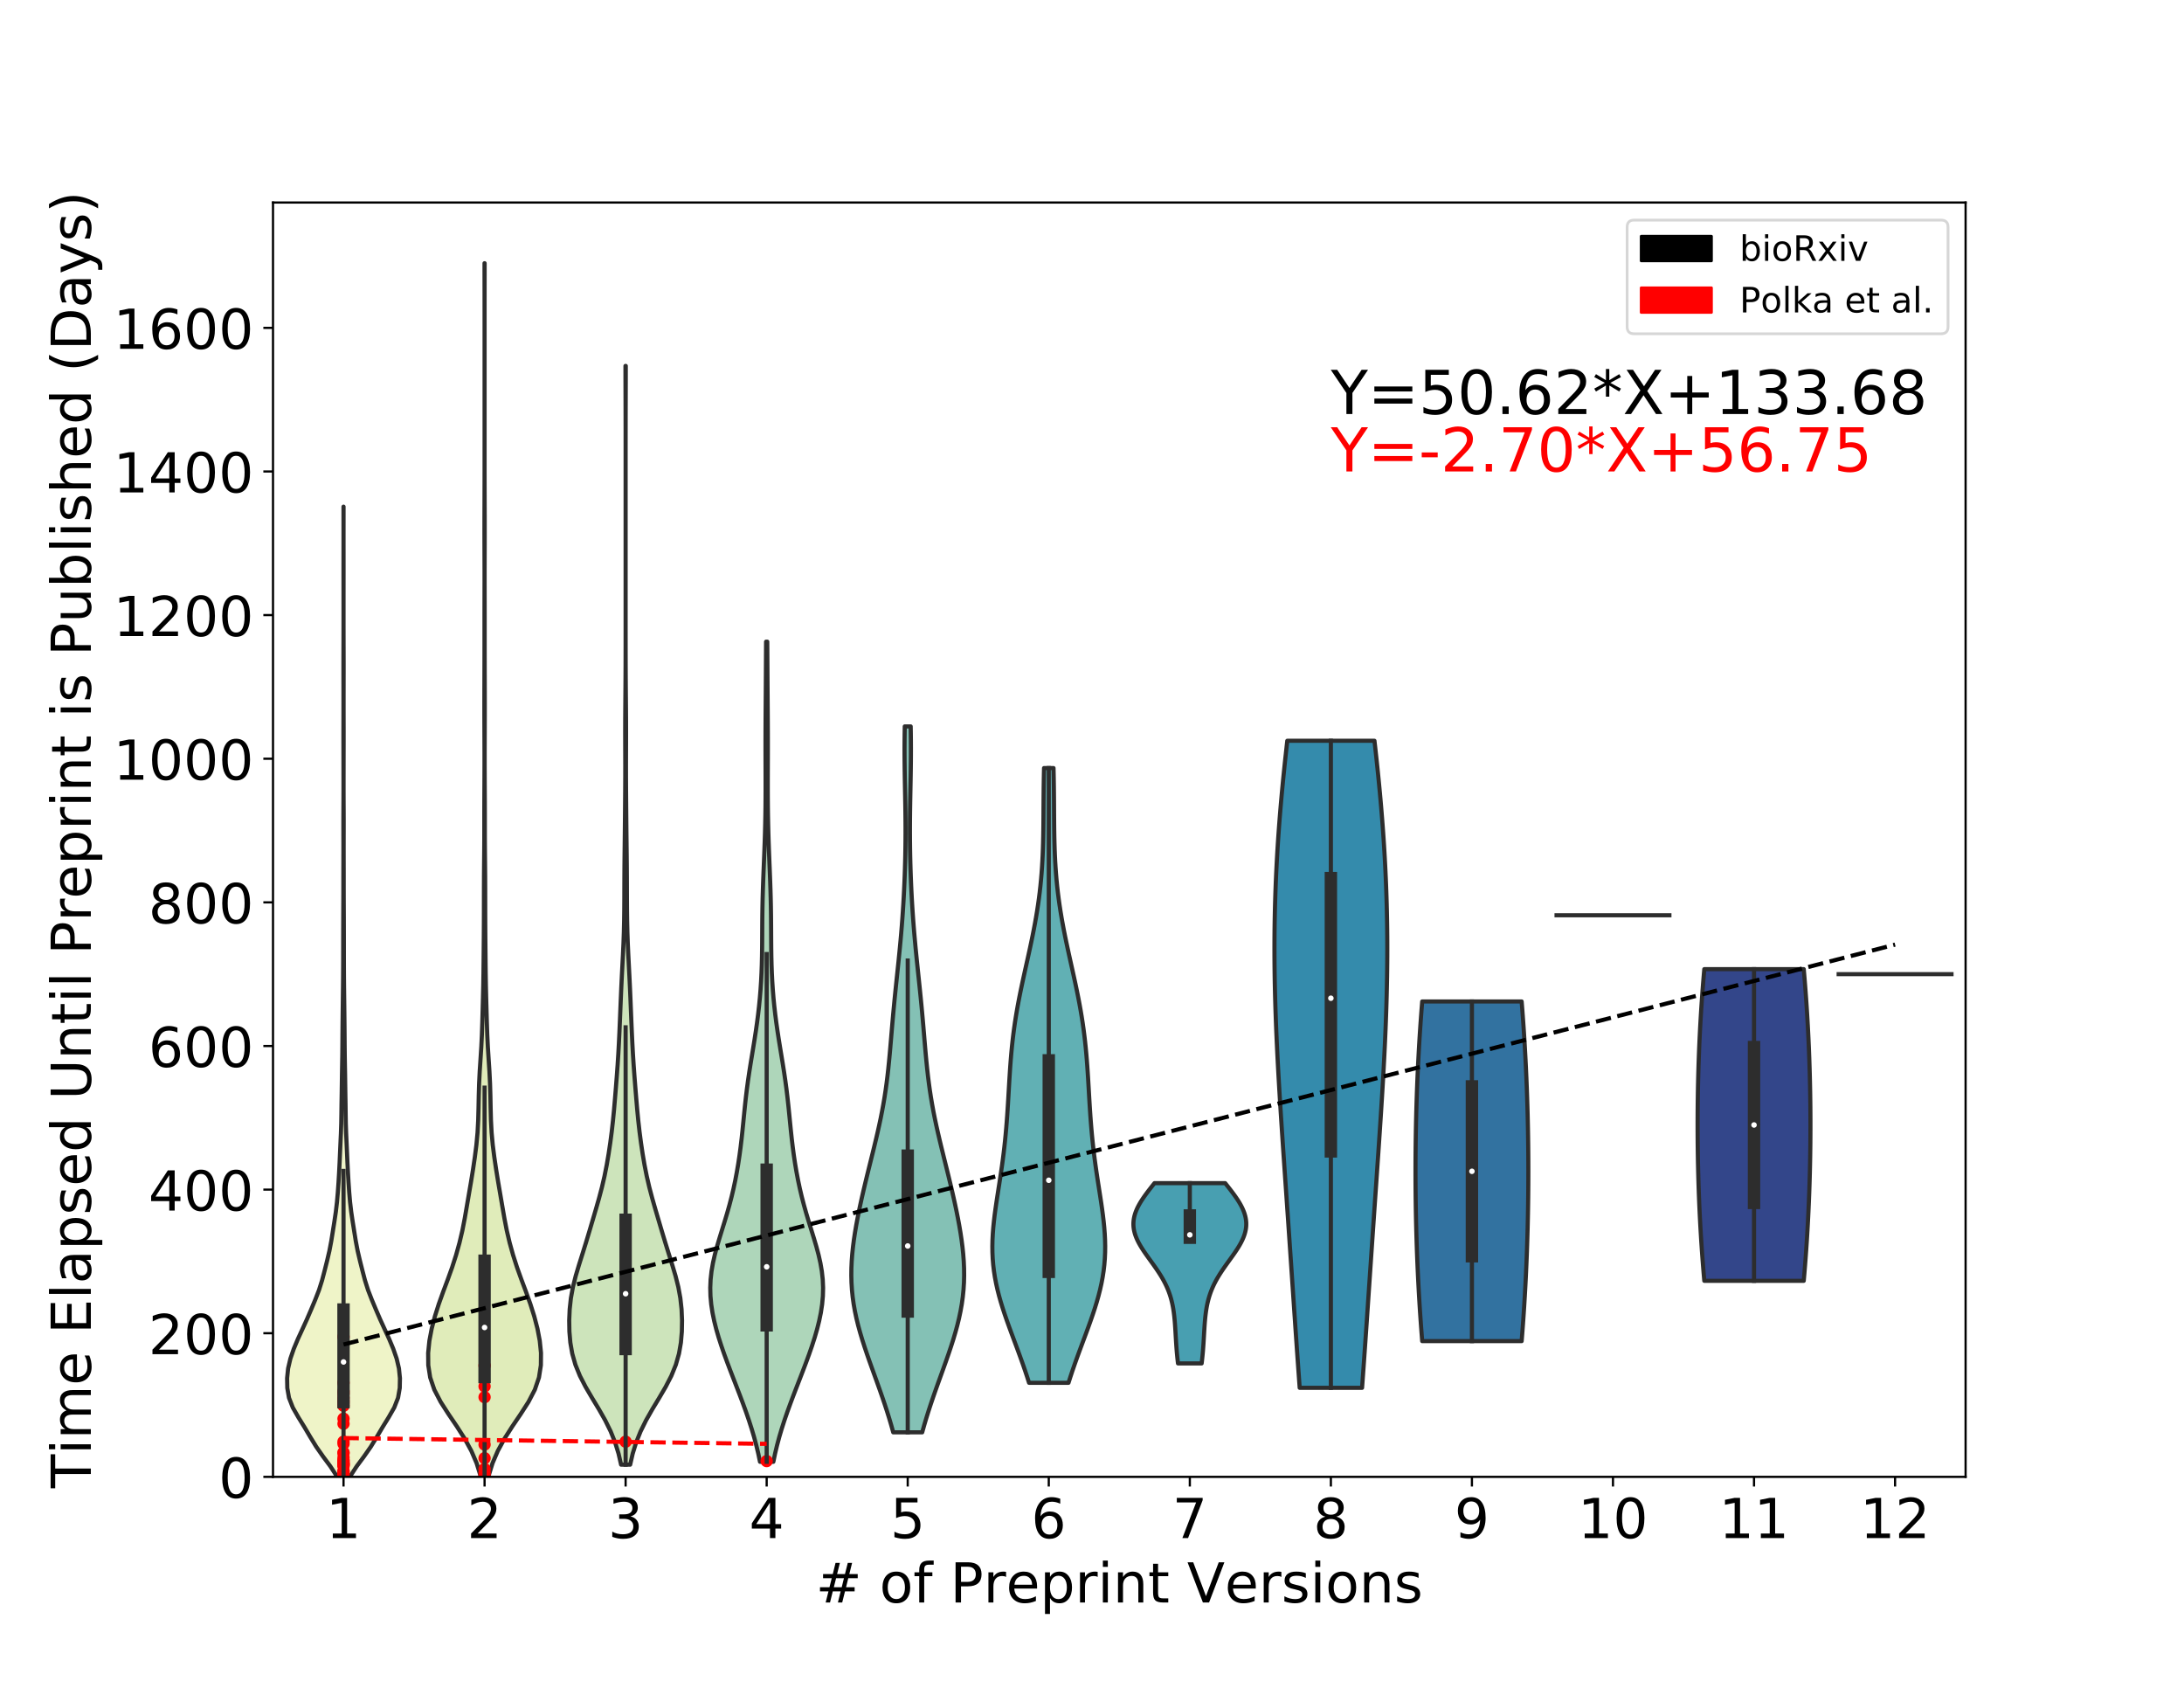 <?xml version="1.0" encoding="utf-8" standalone="no"?>
<!DOCTYPE svg PUBLIC "-//W3C//DTD SVG 1.1//EN"
  "http://www.w3.org/Graphics/SVG/1.1/DTD/svg11.dtd">
<!-- Created with matplotlib (https://matplotlib.org/) -->
<svg height="612pt" version="1.1" viewBox="0 0 792 612" width="792pt" xmlns="http://www.w3.org/2000/svg" xmlns:xlink="http://www.w3.org/1999/xlink">
 <defs>
  <style type="text/css">
*{stroke-linecap:butt;stroke-linejoin:round;}
  </style>
 </defs>
 <g id="figure_1">
  <g id="patch_1">
   <path d="M 0 612
L 792 612
L 792 0
L 0 0
z
" style="fill:#ffffff;"/>
  </g>
  <g id="axes_1">
   <g id="patch_2">
    <path d="M 99 535.5
L 712.8 535.5
L 712.8 73.44
L 99 73.44
z
" style="fill:#ffffff;"/>
   </g>
   <g id="PolyCollection_1">
    <defs>
     <path d="M 127.025 -76.76
L 122.125 -76.76
L 119.808 -80.311
L 117.167 -83.862
L 114.687 -87.413
L 112.509 -90.963
L 110.415 -94.514
L 108.218 -98.065
L 106.186 -101.616
L 104.8 -105.166
L 104.184 -108.717
L 104.115 -112.268
L 104.478 -115.819
L 105.309 -119.369
L 106.534 -122.92
L 108.019 -126.471
L 109.655 -130.022
L 111.279 -133.572
L 112.81 -137.123
L 114.299 -140.674
L 115.678 -144.225
L 116.8 -147.776
L 117.729 -151.326
L 118.624 -154.877
L 119.454 -158.428
L 120.129 -161.979
L 120.699 -165.529
L 121.263 -169.08
L 121.792 -172.631
L 122.205 -176.182
L 122.514 -179.732
L 122.761 -183.283
L 122.97 -186.834
L 123.15 -190.385
L 123.304 -193.935
L 123.463 -197.486
L 123.625 -201.037
L 123.743 -204.588
L 123.802 -208.138
L 123.847 -211.689
L 123.906 -215.24
L 123.958 -218.791
L 124.008 -222.341
L 124.071 -225.892
L 124.131 -229.443
L 124.166 -232.994
L 124.191 -236.544
L 124.222 -240.095
L 124.26 -243.646
L 124.3 -247.197
L 124.345 -250.747
L 124.388 -254.298
L 124.42 -257.849
L 124.44 -261.4
L 124.451 -264.95
L 124.453 -268.501
L 124.456 -272.052
L 124.464 -275.603
L 124.474 -279.154
L 124.489 -282.704
L 124.505 -286.255
L 124.513 -289.806
L 124.513 -293.357
L 124.517 -296.907
L 124.527 -300.458
L 124.533 -304.009
L 124.53 -307.56
L 124.522 -311.11
L 124.521 -314.661
L 124.534 -318.212
L 124.552 -321.763
L 124.563 -325.313
L 124.564 -328.864
L 124.558 -332.415
L 124.553 -335.966
L 124.547 -339.516
L 124.54 -343.067
L 124.539 -346.618
L 124.547 -350.169
L 124.553 -353.719
L 124.556 -357.27
L 124.554 -360.821
L 124.548 -364.372
L 124.543 -367.922
L 124.543 -371.473
L 124.55 -375.024
L 124.561 -378.575
L 124.57 -382.125
L 124.574 -385.676
L 124.575 -389.227
L 124.575 -392.778
L 124.574 -396.328
L 124.571 -399.879
L 124.567 -403.43
L 124.567 -406.981
L 124.57 -410.531
L 124.573 -414.082
L 124.574 -417.633
L 124.572 -421.184
L 124.569 -424.735
L 124.567 -428.285
L 124.583 -428.285
L 124.583 -428.285
L 124.581 -424.735
L 124.578 -421.184
L 124.576 -417.633
L 124.577 -414.082
L 124.58 -410.531
L 124.583 -406.981
L 124.583 -403.43
L 124.579 -399.879
L 124.576 -396.328
L 124.575 -392.778
L 124.575 -389.227
L 124.576 -385.676
L 124.58 -382.125
L 124.589 -378.575
L 124.6 -375.024
L 124.607 -371.473
L 124.607 -367.922
L 124.602 -364.372
L 124.596 -360.821
L 124.594 -357.27
L 124.597 -353.719
L 124.603 -350.169
L 124.611 -346.618
L 124.61 -343.067
L 124.603 -339.516
L 124.597 -335.966
L 124.592 -332.415
L 124.586 -328.864
L 124.587 -325.313
L 124.598 -321.763
L 124.616 -318.212
L 124.629 -314.661
L 124.628 -311.11
L 124.62 -307.56
L 124.617 -304.009
L 124.623 -300.458
L 124.633 -296.907
L 124.637 -293.357
L 124.637 -289.806
L 124.645 -286.255
L 124.661 -282.704
L 124.676 -279.154
L 124.686 -275.603
L 124.694 -272.052
L 124.697 -268.501
L 124.699 -264.95
L 124.71 -261.4
L 124.73 -257.849
L 124.762 -254.298
L 124.805 -250.747
L 124.85 -247.197
L 124.89 -243.646
L 124.928 -240.095
L 124.959 -236.544
L 124.984 -232.994
L 125.019 -229.443
L 125.079 -225.892
L 125.142 -222.341
L 125.192 -218.791
L 125.244 -215.24
L 125.303 -211.689
L 125.348 -208.138
L 125.407 -204.588
L 125.525 -201.037
L 125.687 -197.486
L 125.846 -193.935
L 126 -190.385
L 126.18 -186.834
L 126.389 -183.283
L 126.636 -179.732
L 126.945 -176.182
L 127.358 -172.631
L 127.887 -169.08
L 128.451 -165.529
L 129.021 -161.979
L 129.696 -158.428
L 130.526 -154.877
L 131.421 -151.326
L 132.35 -147.776
L 133.472 -144.225
L 134.851 -140.674
L 136.34 -137.123
L 137.871 -133.572
L 139.495 -130.022
L 141.131 -126.471
L 142.616 -122.92
L 143.841 -119.369
L 144.672 -115.819
L 145.035 -112.268
L 144.966 -108.717
L 144.35 -105.166
L 142.964 -101.616
L 140.932 -98.065
L 138.735 -94.514
L 136.641 -90.963
L 134.463 -87.413
L 131.983 -83.862
L 129.342 -80.311
L 127.025 -76.76
z
" id="m4c0d600361" style="stroke:#2d2d2d;stroke-width:1.5;"/>
    </defs>
    <g clip-path="url(#p045340ec9f)">
     <use style="fill:#eff4c8;stroke:#2d2d2d;stroke-width:1.5;" x="0" xlink:href="#m4c0d600361" y="612"/>
    </g>
   </g>
   <g id="PolyCollection_2">
    <defs>
     <path d="M 177.237 -77.021
L 174.213 -77.021
L 172.836 -81.461
L 170.929 -85.9
L 168.511 -90.34
L 165.678 -94.78
L 162.664 -99.22
L 159.813 -103.659
L 157.502 -108.099
L 155.998 -112.539
L 155.309 -116.979
L 155.265 -121.418
L 155.715 -125.858
L 156.56 -130.298
L 157.718 -134.738
L 159.123 -139.177
L 160.711 -143.617
L 162.375 -148.057
L 163.968 -152.497
L 165.392 -156.936
L 166.627 -161.376
L 167.673 -165.816
L 168.538 -170.256
L 169.303 -174.696
L 170.063 -179.135
L 170.823 -183.575
L 171.542 -188.015
L 172.199 -192.455
L 172.764 -196.894
L 173.175 -201.334
L 173.408 -205.774
L 173.526 -210.214
L 173.613 -214.653
L 173.742 -219.093
L 173.962 -223.533
L 174.254 -227.973
L 174.538 -232.412
L 174.752 -236.852
L 174.902 -241.292
L 175.025 -245.732
L 175.143 -250.171
L 175.248 -254.611
L 175.321 -259.051
L 175.369 -263.491
L 175.41 -267.93
L 175.447 -272.37
L 175.474 -276.81
L 175.489 -281.25
L 175.495 -285.69
L 175.5 -290.129
L 175.518 -294.569
L 175.556 -299.009
L 175.598 -303.449
L 175.623 -307.888
L 175.627 -312.328
L 175.626 -316.768
L 175.636 -321.208
L 175.657 -325.647
L 175.678 -330.087
L 175.692 -334.527
L 175.691 -338.967
L 175.679 -343.406
L 175.663 -347.846
L 175.651 -352.286
L 175.648 -356.726
L 175.654 -361.165
L 175.666 -365.605
L 175.679 -370.045
L 175.687 -374.485
L 175.69 -378.924
L 175.689 -383.364
L 175.689 -387.804
L 175.694 -392.244
L 175.703 -396.684
L 175.71 -401.123
L 175.709 -405.563
L 175.697 -410.003
L 175.682 -414.443
L 175.674 -418.882
L 175.678 -423.322
L 175.69 -427.762
L 175.704 -432.202
L 175.715 -436.641
L 175.722 -441.081
L 175.724 -445.521
L 175.725 -449.961
L 175.725 -454.4
L 175.725 -458.84
L 175.725 -463.28
L 175.725 -467.72
L 175.725 -472.159
L 175.725 -476.599
L 175.725 -481.039
L 175.725 -485.479
L 175.725 -489.919
L 175.725 -494.358
L 175.724 -498.798
L 175.721 -503.238
L 175.715 -507.678
L 175.708 -512.117
L 175.704 -516.557
L 175.746 -516.557
L 175.746 -516.557
L 175.742 -512.117
L 175.735 -507.678
L 175.729 -503.238
L 175.726 -498.798
L 175.725 -494.358
L 175.725 -489.919
L 175.725 -485.479
L 175.725 -481.039
L 175.725 -476.599
L 175.725 -472.159
L 175.725 -467.72
L 175.725 -463.28
L 175.725 -458.84
L 175.725 -454.4
L 175.725 -449.961
L 175.726 -445.521
L 175.728 -441.081
L 175.735 -436.641
L 175.746 -432.202
L 175.76 -427.762
L 175.772 -423.322
L 175.776 -418.882
L 175.768 -414.443
L 175.753 -410.003
L 175.741 -405.563
L 175.74 -401.123
L 175.747 -396.684
L 175.756 -392.244
L 175.761 -387.804
L 175.761 -383.364
L 175.76 -378.924
L 175.763 -374.485
L 175.771 -370.045
L 175.784 -365.605
L 175.796 -361.165
L 175.802 -356.726
L 175.799 -352.286
L 175.787 -347.846
L 175.771 -343.406
L 175.759 -338.967
L 175.758 -334.527
L 175.772 -330.087
L 175.793 -325.647
L 175.814 -321.208
L 175.824 -316.768
L 175.823 -312.328
L 175.827 -307.888
L 175.852 -303.449
L 175.894 -299.009
L 175.932 -294.569
L 175.95 -290.129
L 175.955 -285.69
L 175.961 -281.25
L 175.976 -276.81
L 176.003 -272.37
L 176.04 -267.93
L 176.081 -263.491
L 176.129 -259.051
L 176.202 -254.611
L 176.307 -250.171
L 176.425 -245.732
L 176.548 -241.292
L 176.698 -236.852
L 176.912 -232.412
L 177.196 -227.973
L 177.488 -223.533
L 177.708 -219.093
L 177.837 -214.653
L 177.924 -210.214
L 178.042 -205.774
L 178.275 -201.334
L 178.686 -196.894
L 179.251 -192.455
L 179.908 -188.015
L 180.627 -183.575
L 181.387 -179.135
L 182.147 -174.696
L 182.912 -170.256
L 183.777 -165.816
L 184.823 -161.376
L 186.058 -156.936
L 187.482 -152.497
L 189.075 -148.057
L 190.739 -143.617
L 192.327 -139.177
L 193.732 -134.738
L 194.89 -130.298
L 195.735 -125.858
L 196.185 -121.418
L 196.141 -116.979
L 195.452 -112.539
L 193.948 -108.099
L 191.637 -103.659
L 188.786 -99.22
L 185.772 -94.78
L 182.939 -90.34
L 180.521 -85.9
L 178.614 -81.461
L 177.237 -77.021
z
" id="m21f8e66500" style="stroke:#2d2d2d;stroke-width:1.5;"/>
    </defs>
    <g clip-path="url(#p045340ec9f)">
     <use style="fill:#e0ecba;stroke:#2d2d2d;stroke-width:1.5;" x="0" xlink:href="#m21f8e66500" y="612"/>
    </g>
   </g>
   <g id="PolyCollection_3">
    <defs>
     <path d="M 228.525 -80.927
L 225.225 -80.927
L 224.303 -84.951
L 223.057 -88.975
L 221.443 -92.999
L 219.457 -97.023
L 217.17 -101.048
L 214.736 -105.072
L 212.374 -109.096
L 210.3 -113.12
L 208.667 -117.144
L 207.523 -121.169
L 206.826 -125.193
L 206.484 -129.217
L 206.415 -133.241
L 206.589 -137.265
L 207.028 -141.289
L 207.76 -145.314
L 208.768 -149.338
L 209.965 -153.362
L 211.234 -157.386
L 212.485 -161.41
L 213.697 -165.435
L 214.889 -169.459
L 216.075 -173.483
L 217.226 -177.507
L 218.288 -181.531
L 219.221 -185.556
L 220.018 -189.58
L 220.705 -193.604
L 221.306 -197.628
L 221.834 -201.652
L 222.289 -205.677
L 222.679 -209.701
L 223.026 -213.725
L 223.354 -217.749
L 223.671 -221.773
L 223.965 -225.797
L 224.223 -229.822
L 224.443 -233.846
L 224.633 -237.87
L 224.805 -241.894
L 224.968 -245.918
L 225.132 -249.943
L 225.306 -253.967
L 225.499 -257.991
L 225.707 -262.015
L 225.914 -266.039
L 226.097 -270.064
L 226.238 -274.088
L 226.33 -278.112
L 226.381 -282.136
L 226.405 -286.16
L 226.417 -290.185
L 226.431 -294.209
L 226.457 -298.233
L 226.497 -302.257
L 226.544 -306.281
L 226.589 -310.305
L 226.628 -314.33
L 226.663 -318.354
L 226.696 -322.378
L 226.726 -326.402
L 226.745 -330.426
L 226.749 -334.451
L 226.739 -338.475
L 226.725 -342.499
L 226.718 -346.523
L 226.726 -350.547
L 226.749 -354.572
L 226.78 -358.596
L 226.813 -362.62
L 226.839 -366.644
L 226.857 -370.668
L 226.867 -374.693
L 226.872 -378.717
L 226.874 -382.741
L 226.875 -386.765
L 226.875 -390.789
L 226.875 -394.813
L 226.875 -398.838
L 226.875 -402.862
L 226.875 -406.886
L 226.875 -410.91
L 226.875 -414.934
L 226.875 -418.959
L 226.875 -422.983
L 226.875 -427.007
L 226.875 -431.031
L 226.875 -435.055
L 226.875 -439.08
L 226.875 -443.104
L 226.875 -447.128
L 226.874 -451.152
L 226.872 -455.176
L 226.867 -459.201
L 226.859 -463.225
L 226.847 -467.249
L 226.834 -471.273
L 226.823 -475.297
L 226.819 -479.321
L 226.931 -479.321
L 226.931 -479.321
L 226.927 -475.297
L 226.916 -471.273
L 226.903 -467.249
L 226.891 -463.225
L 226.883 -459.201
L 226.878 -455.176
L 226.876 -451.152
L 226.875 -447.128
L 226.875 -443.104
L 226.875 -439.08
L 226.875 -435.055
L 226.875 -431.031
L 226.875 -427.007
L 226.875 -422.983
L 226.875 -418.959
L 226.875 -414.934
L 226.875 -410.91
L 226.875 -406.886
L 226.875 -402.862
L 226.875 -398.838
L 226.875 -394.813
L 226.875 -390.789
L 226.875 -386.765
L 226.876 -382.741
L 226.878 -378.717
L 226.883 -374.693
L 226.893 -370.668
L 226.911 -366.644
L 226.937 -362.62
L 226.97 -358.596
L 227.001 -354.572
L 227.024 -350.547
L 227.032 -346.523
L 227.025 -342.499
L 227.011 -338.475
L 227.001 -334.451
L 227.005 -330.426
L 227.024 -326.402
L 227.054 -322.378
L 227.087 -318.354
L 227.122 -314.33
L 227.161 -310.305
L 227.206 -306.281
L 227.253 -302.257
L 227.293 -298.233
L 227.319 -294.209
L 227.333 -290.185
L 227.345 -286.16
L 227.369 -282.136
L 227.42 -278.112
L 227.512 -274.088
L 227.653 -270.064
L 227.836 -266.039
L 228.043 -262.015
L 228.251 -257.991
L 228.444 -253.967
L 228.618 -249.943
L 228.782 -245.918
L 228.945 -241.894
L 229.117 -237.87
L 229.307 -233.846
L 229.527 -229.822
L 229.785 -225.797
L 230.079 -221.773
L 230.396 -217.749
L 230.724 -213.725
L 231.071 -209.701
L 231.461 -205.677
L 231.916 -201.652
L 232.444 -197.628
L 233.045 -193.604
L 233.732 -189.58
L 234.529 -185.556
L 235.462 -181.531
L 236.524 -177.507
L 237.675 -173.483
L 238.861 -169.459
L 240.053 -165.435
L 241.265 -161.41
L 242.516 -157.386
L 243.785 -153.362
L 244.982 -149.338
L 245.99 -145.314
L 246.722 -141.289
L 247.161 -137.265
L 247.335 -133.241
L 247.266 -129.217
L 246.924 -125.193
L 246.227 -121.169
L 245.083 -117.144
L 243.45 -113.12
L 241.376 -109.096
L 239.014 -105.072
L 236.58 -101.048
L 234.293 -97.023
L 232.307 -92.999
L 230.693 -88.975
L 229.447 -84.951
L 228.525 -80.927
z
" id="m5600ad229f" style="stroke:#2d2d2d;stroke-width:1.5;"/>
    </defs>
    <g clip-path="url(#p045340ec9f)">
     <use style="fill:#cde4bb;stroke:#2d2d2d;stroke-width:1.5;" x="0" xlink:href="#m5600ad229f" y="612"/>
    </g>
   </g>
   <g id="PolyCollection_4">
    <defs>
     <path d="M 280.451 -81.968
L 275.599 -81.968
L 274.972 -84.972
L 274.252 -87.976
L 273.444 -90.979
L 272.553 -93.983
L 271.586 -96.987
L 270.553 -99.99
L 269.465 -102.994
L 268.337 -105.998
L 267.182 -109.001
L 266.016 -112.005
L 264.856 -115.009
L 263.718 -118.012
L 262.62 -121.016
L 261.579 -124.02
L 260.614 -127.023
L 259.744 -130.027
L 258.99 -133.031
L 258.373 -136.034
L 257.917 -139.038
L 257.642 -142.042
L 257.565 -145.045
L 257.693 -148.049
L 258.023 -151.053
L 258.542 -154.056
L 259.221 -157.06
L 260.025 -160.064
L 260.914 -163.067
L 261.843 -166.071
L 262.775 -169.075
L 263.676 -172.078
L 264.525 -175.082
L 265.306 -178.086
L 266.015 -181.09
L 266.651 -184.093
L 267.22 -187.097
L 267.726 -190.101
L 268.176 -193.104
L 268.576 -196.108
L 268.934 -199.112
L 269.257 -202.115
L 269.559 -205.119
L 269.855 -208.123
L 270.159 -211.126
L 270.488 -214.13
L 270.851 -217.134
L 271.254 -220.137
L 271.696 -223.141
L 272.169 -226.145
L 272.66 -229.148
L 273.155 -232.152
L 273.64 -235.156
L 274.101 -238.159
L 274.529 -241.163
L 274.916 -244.167
L 275.259 -247.17
L 275.554 -250.174
L 275.8 -253.178
L 275.998 -256.181
L 276.148 -259.185
L 276.257 -262.189
L 276.328 -265.192
L 276.371 -268.196
L 276.395 -271.2
L 276.41 -274.203
L 276.427 -277.207
L 276.454 -280.211
L 276.498 -283.215
L 276.562 -286.218
L 276.646 -289.222
L 276.747 -292.226
L 276.862 -295.229
L 276.983 -298.233
L 277.104 -301.237
L 277.221 -304.24
L 277.326 -307.244
L 277.419 -310.248
L 277.495 -313.251
L 277.553 -316.255
L 277.595 -319.259
L 277.62 -322.262
L 277.632 -325.266
L 277.633 -328.27
L 277.627 -331.273
L 277.618 -334.277
L 277.609 -337.281
L 277.604 -340.284
L 277.604 -343.288
L 277.61 -346.292
L 277.622 -349.295
L 277.639 -352.299
L 277.658 -355.303
L 277.68 -358.306
L 277.701 -361.31
L 277.721 -364.314
L 277.74 -367.317
L 277.757 -370.321
L 277.774 -373.325
L 277.792 -376.328
L 277.811 -379.332
L 278.239 -379.332
L 278.239 -379.332
L 278.258 -376.328
L 278.276 -373.325
L 278.293 -370.321
L 278.31 -367.317
L 278.329 -364.314
L 278.349 -361.31
L 278.37 -358.306
L 278.392 -355.303
L 278.411 -352.299
L 278.428 -349.295
L 278.44 -346.292
L 278.446 -343.288
L 278.446 -340.284
L 278.441 -337.281
L 278.432 -334.277
L 278.423 -331.273
L 278.417 -328.27
L 278.418 -325.266
L 278.43 -322.262
L 278.455 -319.259
L 278.497 -316.255
L 278.555 -313.251
L 278.631 -310.248
L 278.724 -307.244
L 278.829 -304.24
L 278.946 -301.237
L 279.067 -298.233
L 279.188 -295.229
L 279.303 -292.226
L 279.404 -289.222
L 279.488 -286.218
L 279.552 -283.215
L 279.596 -280.211
L 279.623 -277.207
L 279.64 -274.203
L 279.655 -271.2
L 279.679 -268.196
L 279.722 -265.192
L 279.793 -262.189
L 279.902 -259.185
L 280.053 -256.181
L 280.25 -253.178
L 280.496 -250.174
L 280.791 -247.17
L 281.134 -244.167
L 281.521 -241.163
L 281.949 -238.159
L 282.41 -235.156
L 282.895 -232.152
L 283.39 -229.148
L 283.881 -226.145
L 284.354 -223.141
L 284.796 -220.137
L 285.199 -217.134
L 285.562 -214.13
L 285.891 -211.126
L 286.195 -208.123
L 286.491 -205.119
L 286.793 -202.115
L 287.116 -199.112
L 287.474 -196.108
L 287.874 -193.104
L 288.324 -190.101
L 288.83 -187.097
L 289.399 -184.093
L 290.035 -181.09
L 290.744 -178.086
L 291.525 -175.082
L 292.374 -172.078
L 293.275 -169.075
L 294.207 -166.071
L 295.136 -163.067
L 296.025 -160.064
L 296.829 -157.06
L 297.508 -154.056
L 298.027 -151.053
L 298.357 -148.049
L 298.485 -145.045
L 298.408 -142.042
L 298.133 -139.038
L 297.677 -136.034
L 297.06 -133.031
L 296.306 -130.027
L 295.436 -127.023
L 294.471 -124.02
L 293.43 -121.016
L 292.332 -118.012
L 291.194 -115.009
L 290.034 -112.005
L 288.868 -109.001
L 287.713 -105.998
L 286.585 -102.994
L 285.497 -99.99
L 284.464 -96.987
L 283.497 -93.983
L 282.606 -90.979
L 281.798 -87.976
L 281.078 -84.972
L 280.451 -81.968
z
" id="m53f1514f61" style="stroke:#2d2d2d;stroke-width:1.5;"/>
    </defs>
    <g clip-path="url(#p045340ec9f)">
     <use style="fill:#aed6ba;stroke:#2d2d2d;stroke-width:1.5;" x="0" xlink:href="#m53f1514f61" y="612"/>
    </g>
   </g>
   <g id="PolyCollection_5">
    <defs>
     <path d="M 334.428 -92.644
L 323.922 -92.644
L 323.199 -95.23
L 322.431 -97.815
L 321.621 -100.401
L 320.773 -102.986
L 319.894 -105.571
L 318.989 -108.157
L 318.066 -110.742
L 317.133 -113.328
L 316.2 -115.913
L 315.276 -118.499
L 314.373 -121.084
L 313.502 -123.67
L 312.674 -126.255
L 311.902 -128.841
L 311.195 -131.426
L 310.564 -134.012
L 310.018 -136.597
L 309.562 -139.183
L 309.203 -141.768
L 308.942 -144.354
L 308.78 -146.939
L 308.715 -149.525
L 308.743 -152.11
L 308.858 -154.696
L 309.053 -157.281
L 309.321 -159.866
L 309.653 -162.452
L 310.042 -165.037
L 310.479 -167.623
L 310.959 -170.208
L 311.474 -172.794
L 312.02 -175.379
L 312.593 -177.965
L 313.187 -180.55
L 313.8 -183.136
L 314.427 -185.721
L 315.064 -188.307
L 315.706 -190.892
L 316.347 -193.478
L 316.983 -196.063
L 317.606 -198.649
L 318.211 -201.234
L 318.79 -203.82
L 319.34 -206.405
L 319.854 -208.991
L 320.33 -211.576
L 320.767 -214.162
L 321.163 -216.747
L 321.52 -219.332
L 321.841 -221.918
L 322.131 -224.503
L 322.394 -227.089
L 322.637 -229.674
L 322.866 -232.26
L 323.087 -234.845
L 323.305 -237.431
L 323.525 -240.016
L 323.751 -242.602
L 323.986 -245.187
L 324.229 -247.773
L 324.482 -250.358
L 324.743 -252.944
L 325.011 -255.529
L 325.281 -258.115
L 325.553 -260.7
L 325.821 -263.286
L 326.083 -265.871
L 326.336 -268.457
L 326.578 -271.042
L 326.807 -273.627
L 327.02 -276.213
L 327.218 -278.798
L 327.4 -281.384
L 327.566 -283.969
L 327.715 -286.555
L 327.849 -289.14
L 327.967 -291.726
L 328.071 -294.311
L 328.159 -296.897
L 328.233 -299.482
L 328.291 -302.068
L 328.334 -304.653
L 328.362 -307.239
L 328.375 -309.824
L 328.373 -312.41
L 328.357 -314.995
L 328.33 -317.581
L 328.293 -320.166
L 328.248 -322.752
L 328.2 -325.337
L 328.151 -327.922
L 328.105 -330.508
L 328.066 -333.093
L 328.036 -335.679
L 328.019 -338.264
L 328.016 -340.85
L 328.029 -343.435
L 328.058 -346.021
L 328.101 -348.606
L 330.249 -348.606
L 330.249 -348.606
L 330.292 -346.021
L 330.321 -343.435
L 330.334 -340.85
L 330.331 -338.264
L 330.314 -335.679
L 330.284 -333.093
L 330.245 -330.508
L 330.199 -327.922
L 330.15 -325.337
L 330.102 -322.752
L 330.057 -320.166
L 330.02 -317.581
L 329.993 -314.995
L 329.977 -312.41
L 329.975 -309.824
L 329.988 -307.239
L 330.016 -304.653
L 330.059 -302.068
L 330.117 -299.482
L 330.191 -296.897
L 330.279 -294.311
L 330.383 -291.726
L 330.501 -289.14
L 330.635 -286.555
L 330.784 -283.969
L 330.95 -281.384
L 331.132 -278.798
L 331.33 -276.213
L 331.543 -273.627
L 331.772 -271.042
L 332.014 -268.457
L 332.267 -265.871
L 332.529 -263.286
L 332.797 -260.7
L 333.069 -258.115
L 333.339 -255.529
L 333.607 -252.944
L 333.868 -250.358
L 334.121 -247.773
L 334.364 -245.187
L 334.599 -242.602
L 334.825 -240.016
L 335.045 -237.431
L 335.263 -234.845
L 335.484 -232.26
L 335.713 -229.674
L 335.956 -227.089
L 336.219 -224.503
L 336.509 -221.918
L 336.83 -219.332
L 337.187 -216.747
L 337.583 -214.162
L 338.02 -211.576
L 338.496 -208.991
L 339.01 -206.405
L 339.56 -203.82
L 340.139 -201.234
L 340.744 -198.649
L 341.367 -196.063
L 342.003 -193.478
L 342.644 -190.892
L 343.286 -188.307
L 343.923 -185.721
L 344.55 -183.136
L 345.163 -180.55
L 345.757 -177.965
L 346.33 -175.379
L 346.876 -172.794
L 347.391 -170.208
L 347.871 -167.623
L 348.308 -165.037
L 348.697 -162.452
L 349.029 -159.866
L 349.297 -157.281
L 349.492 -154.696
L 349.607 -152.11
L 349.635 -149.525
L 349.57 -146.939
L 349.408 -144.354
L 349.147 -141.768
L 348.788 -139.183
L 348.332 -136.597
L 347.786 -134.012
L 347.155 -131.426
L 346.448 -128.841
L 345.676 -126.255
L 344.848 -123.67
L 343.977 -121.084
L 343.074 -118.499
L 342.15 -115.913
L 341.217 -113.328
L 340.284 -110.742
L 339.361 -108.157
L 338.456 -105.571
L 337.577 -102.986
L 336.729 -100.401
L 335.919 -97.815
L 335.151 -95.23
L 334.428 -92.644
z
" id="mf318242007" style="stroke:#2d2d2d;stroke-width:1.5;"/>
    </defs>
    <g clip-path="url(#p045340ec9f)">
     <use style="fill:#84c1b5;stroke:#2d2d2d;stroke-width:1.5;" x="0" xlink:href="#mf318242007" y="612"/>
    </g>
   </g>
   <g id="PolyCollection_6">
    <defs>
     <path d="M 387.482 -110.611
L 373.168 -110.611
L 372.448 -112.862
L 371.696 -115.114
L 370.916 -117.365
L 370.112 -119.617
L 369.29 -121.868
L 368.455 -124.12
L 367.615 -126.371
L 366.777 -128.622
L 365.95 -130.874
L 365.142 -133.125
L 364.364 -135.377
L 363.623 -137.628
L 362.93 -139.88
L 362.293 -142.131
L 361.72 -144.383
L 361.217 -146.634
L 360.789 -148.885
L 360.442 -151.137
L 360.176 -153.388
L 359.993 -155.64
L 359.89 -157.891
L 359.865 -160.143
L 359.913 -162.394
L 360.027 -164.646
L 360.2 -166.897
L 360.425 -169.148
L 360.692 -171.4
L 360.993 -173.651
L 361.318 -175.903
L 361.66 -178.154
L 362.01 -180.406
L 362.362 -182.657
L 362.709 -184.909
L 363.046 -187.16
L 363.368 -189.411
L 363.673 -191.663
L 363.958 -193.914
L 364.223 -196.166
L 364.466 -198.417
L 364.687 -200.669
L 364.889 -202.92
L 365.072 -205.172
L 365.239 -207.423
L 365.392 -209.674
L 365.534 -211.926
L 365.668 -214.177
L 365.799 -216.429
L 365.93 -218.68
L 366.065 -220.932
L 366.208 -223.183
L 366.362 -225.435
L 366.533 -227.686
L 366.722 -229.937
L 366.934 -232.189
L 367.171 -234.44
L 367.436 -236.692
L 367.728 -238.943
L 368.05 -241.195
L 368.4 -243.446
L 368.779 -245.697
L 369.184 -247.949
L 369.614 -250.2
L 370.066 -252.452
L 370.535 -254.703
L 371.019 -256.955
L 371.514 -259.206
L 372.014 -261.458
L 372.516 -263.709
L 373.014 -265.96
L 373.506 -268.212
L 373.986 -270.463
L 374.45 -272.715
L 374.897 -274.966
L 375.321 -277.218
L 375.72 -279.469
L 376.093 -281.721
L 376.437 -283.972
L 376.752 -286.223
L 377.036 -288.475
L 377.288 -290.726
L 377.51 -292.978
L 377.702 -295.229
L 377.864 -297.481
L 378 -299.732
L 378.11 -301.984
L 378.197 -304.235
L 378.264 -306.486
L 378.314 -308.738
L 378.35 -310.989
L 378.375 -313.241
L 378.393 -315.492
L 378.407 -317.744
L 378.42 -319.995
L 378.435 -322.247
L 378.454 -324.498
L 378.479 -326.749
L 378.513 -329.001
L 378.555 -331.252
L 378.607 -333.504
L 382.043 -333.504
L 382.043 -333.504
L 382.095 -331.252
L 382.137 -329.001
L 382.171 -326.749
L 382.196 -324.498
L 382.215 -322.247
L 382.23 -319.995
L 382.243 -317.744
L 382.257 -315.492
L 382.275 -313.241
L 382.3 -310.989
L 382.336 -308.738
L 382.386 -306.486
L 382.453 -304.235
L 382.54 -301.984
L 382.65 -299.732
L 382.786 -297.481
L 382.948 -295.229
L 383.14 -292.978
L 383.362 -290.726
L 383.614 -288.475
L 383.898 -286.223
L 384.213 -283.972
L 384.557 -281.721
L 384.93 -279.469
L 385.329 -277.218
L 385.753 -274.966
L 386.2 -272.715
L 386.664 -270.463
L 387.144 -268.212
L 387.636 -265.96
L 388.134 -263.709
L 388.636 -261.458
L 389.136 -259.206
L 389.631 -256.955
L 390.115 -254.703
L 390.584 -252.452
L 391.036 -250.2
L 391.466 -247.949
L 391.871 -245.697
L 392.25 -243.446
L 392.6 -241.195
L 392.922 -238.943
L 393.214 -236.692
L 393.479 -234.44
L 393.716 -232.189
L 393.928 -229.937
L 394.117 -227.686
L 394.288 -225.435
L 394.442 -223.183
L 394.585 -220.932
L 394.72 -218.68
L 394.851 -216.429
L 394.982 -214.177
L 395.116 -211.926
L 395.258 -209.674
L 395.411 -207.423
L 395.578 -205.172
L 395.761 -202.92
L 395.963 -200.669
L 396.184 -198.417
L 396.427 -196.166
L 396.692 -193.914
L 396.977 -191.663
L 397.282 -189.411
L 397.604 -187.16
L 397.941 -184.909
L 398.288 -182.657
L 398.64 -180.406
L 398.99 -178.154
L 399.332 -175.903
L 399.657 -173.651
L 399.958 -171.4
L 400.225 -169.148
L 400.45 -166.897
L 400.623 -164.646
L 400.737 -162.394
L 400.785 -160.143
L 400.76 -157.891
L 400.657 -155.64
L 400.474 -153.388
L 400.208 -151.137
L 399.861 -148.885
L 399.433 -146.634
L 398.93 -144.383
L 398.357 -142.131
L 397.72 -139.88
L 397.027 -137.628
L 396.286 -135.377
L 395.508 -133.125
L 394.7 -130.874
L 393.873 -128.622
L 393.035 -126.371
L 392.195 -124.12
L 391.36 -121.868
L 390.538 -119.617
L 389.734 -117.365
L 388.954 -115.114
L 388.202 -112.862
L 387.482 -110.611
z
" id="m4061bc2dde" style="stroke:#2d2d2d;stroke-width:1.5;"/>
    </defs>
    <g clip-path="url(#p045340ec9f)">
     <use style="fill:#61b0b4;stroke:#2d2d2d;stroke-width:1.5;" x="0" xlink:href="#m4061bc2dde" y="612"/>
    </g>
   </g>
   <g id="PolyCollection_7">
    <defs>
     <path d="M 435.765 -117.641
L 427.185 -117.641
L 427.106 -118.302
L 427.03 -118.962
L 426.958 -119.622
L 426.891 -120.282
L 426.828 -120.942
L 426.768 -121.602
L 426.712 -122.263
L 426.659 -122.923
L 426.61 -123.583
L 426.563 -124.243
L 426.519 -124.903
L 426.477 -125.564
L 426.436 -126.224
L 426.397 -126.884
L 426.358 -127.544
L 426.32 -128.204
L 426.282 -128.864
L 426.242 -129.525
L 426.202 -130.185
L 426.159 -130.845
L 426.114 -131.505
L 426.065 -132.165
L 426.013 -132.826
L 425.955 -133.486
L 425.892 -134.146
L 425.822 -134.806
L 425.745 -135.466
L 425.66 -136.126
L 425.566 -136.787
L 425.462 -137.447
L 425.347 -138.107
L 425.22 -138.767
L 425.081 -139.427
L 424.928 -140.087
L 424.76 -140.748
L 424.577 -141.408
L 424.379 -142.068
L 424.163 -142.728
L 423.93 -143.388
L 423.68 -144.049
L 423.411 -144.709
L 423.124 -145.369
L 422.818 -146.029
L 422.494 -146.689
L 422.151 -147.349
L 421.791 -148.01
L 421.413 -148.67
L 421.019 -149.33
L 420.609 -149.99
L 420.185 -150.65
L 419.747 -151.31
L 419.298 -151.971
L 418.839 -152.631
L 418.372 -153.291
L 417.9 -153.951
L 417.424 -154.611
L 416.946 -155.272
L 416.47 -155.932
L 415.998 -156.592
L 415.532 -157.252
L 415.076 -157.912
L 414.631 -158.572
L 414.202 -159.233
L 413.789 -159.893
L 413.397 -160.553
L 413.027 -161.213
L 412.682 -161.873
L 412.364 -162.534
L 412.076 -163.194
L 411.819 -163.854
L 411.595 -164.514
L 411.406 -165.174
L 411.252 -165.834
L 411.136 -166.495
L 411.057 -167.155
L 411.017 -167.815
L 411.015 -168.475
L 411.052 -169.135
L 411.127 -169.795
L 411.241 -170.456
L 411.391 -171.116
L 411.578 -171.776
L 411.8 -172.436
L 412.056 -173.096
L 412.344 -173.757
L 412.663 -174.417
L 413.011 -175.077
L 413.386 -175.737
L 413.785 -176.397
L 414.207 -177.057
L 414.649 -177.718
L 415.11 -178.378
L 415.587 -179.038
L 416.077 -179.698
L 416.578 -180.358
L 417.089 -181.018
L 417.607 -181.679
L 418.13 -182.339
L 418.655 -182.999
L 444.295 -182.999
L 444.295 -182.999
L 444.82 -182.339
L 445.343 -181.679
L 445.861 -181.018
L 446.372 -180.358
L 446.873 -179.698
L 447.363 -179.038
L 447.84 -178.378
L 448.301 -177.718
L 448.743 -177.057
L 449.165 -176.397
L 449.564 -175.737
L 449.939 -175.077
L 450.287 -174.417
L 450.606 -173.757
L 450.894 -173.096
L 451.15 -172.436
L 451.372 -171.776
L 451.559 -171.116
L 451.709 -170.456
L 451.823 -169.795
L 451.898 -169.135
L 451.935 -168.475
L 451.933 -167.815
L 451.893 -167.155
L 451.814 -166.495
L 451.698 -165.834
L 451.544 -165.174
L 451.355 -164.514
L 451.131 -163.854
L 450.874 -163.194
L 450.586 -162.534
L 450.268 -161.873
L 449.923 -161.213
L 449.553 -160.553
L 449.161 -159.893
L 448.748 -159.233
L 448.319 -158.572
L 447.874 -157.912
L 447.418 -157.252
L 446.952 -156.592
L 446.48 -155.932
L 446.004 -155.272
L 445.526 -154.611
L 445.05 -153.951
L 444.578 -153.291
L 444.111 -152.631
L 443.652 -151.971
L 443.203 -151.31
L 442.765 -150.65
L 442.341 -149.99
L 441.931 -149.33
L 441.537 -148.67
L 441.159 -148.01
L 440.799 -147.349
L 440.456 -146.689
L 440.132 -146.029
L 439.826 -145.369
L 439.539 -144.709
L 439.27 -144.049
L 439.02 -143.388
L 438.787 -142.728
L 438.571 -142.068
L 438.373 -141.408
L 438.19 -140.748
L 438.022 -140.087
L 437.869 -139.427
L 437.73 -138.767
L 437.603 -138.107
L 437.488 -137.447
L 437.384 -136.787
L 437.29 -136.126
L 437.205 -135.466
L 437.128 -134.806
L 437.058 -134.146
L 436.995 -133.486
L 436.937 -132.826
L 436.885 -132.165
L 436.836 -131.505
L 436.791 -130.845
L 436.748 -130.185
L 436.708 -129.525
L 436.668 -128.864
L 436.63 -128.204
L 436.592 -127.544
L 436.553 -126.884
L 436.514 -126.224
L 436.473 -125.564
L 436.431 -124.903
L 436.387 -124.243
L 436.34 -123.583
L 436.291 -122.923
L 436.238 -122.263
L 436.182 -121.602
L 436.122 -120.942
L 436.059 -120.282
L 435.992 -119.622
L 435.92 -118.962
L 435.844 -118.302
L 435.765 -117.641
z
" id="mfcdbfa5500" style="stroke:#2d2d2d;stroke-width:1.5;"/>
    </defs>
    <g clip-path="url(#p045340ec9f)">
     <use style="fill:#489fb1;stroke:#2d2d2d;stroke-width:1.5;" x="0" xlink:href="#mfcdbfa5500" y="612"/>
    </g>
   </g>
   <g id="PolyCollection_8">
    <defs>
     <path d="M 493.936 -108.788
L 471.314 -108.788
L 471.141 -111.158
L 470.969 -113.528
L 470.798 -115.898
L 470.629 -118.267
L 470.461 -120.637
L 470.294 -123.007
L 470.129 -125.377
L 469.964 -127.747
L 469.8 -130.116
L 469.637 -132.486
L 469.475 -134.856
L 469.313 -137.226
L 469.151 -139.596
L 468.99 -141.965
L 468.829 -144.335
L 468.668 -146.705
L 468.507 -149.075
L 468.346 -151.445
L 468.185 -153.814
L 468.023 -156.184
L 467.862 -158.554
L 467.7 -160.924
L 467.537 -163.294
L 467.375 -165.663
L 467.212 -168.033
L 467.048 -170.403
L 466.884 -172.773
L 466.72 -175.143
L 466.556 -177.512
L 466.392 -179.882
L 466.227 -182.252
L 466.063 -184.622
L 465.899 -186.992
L 465.735 -189.361
L 465.572 -191.731
L 465.409 -194.101
L 465.248 -196.471
L 465.087 -198.841
L 464.928 -201.21
L 464.77 -203.58
L 464.615 -205.95
L 464.461 -208.32
L 464.31 -210.69
L 464.161 -213.059
L 464.015 -215.429
L 463.873 -217.799
L 463.734 -220.169
L 463.599 -222.539
L 463.468 -224.908
L 463.341 -227.278
L 463.22 -229.648
L 463.103 -232.018
L 462.992 -234.388
L 462.887 -236.757
L 462.787 -239.127
L 462.694 -241.497
L 462.608 -243.867
L 462.528 -246.237
L 462.456 -248.606
L 462.391 -250.976
L 462.334 -253.346
L 462.284 -255.716
L 462.243 -258.086
L 462.211 -260.455
L 462.187 -262.825
L 462.171 -265.195
L 462.165 -267.565
L 462.168 -269.935
L 462.18 -272.304
L 462.201 -274.674
L 462.232 -277.044
L 462.273 -279.414
L 462.323 -281.784
L 462.382 -284.153
L 462.452 -286.523
L 462.531 -288.893
L 462.62 -291.263
L 462.719 -293.633
L 462.827 -296.002
L 462.945 -298.372
L 463.073 -300.742
L 463.21 -303.112
L 463.356 -305.482
L 463.512 -307.852
L 463.677 -310.221
L 463.85 -312.591
L 464.033 -314.961
L 464.224 -317.331
L 464.423 -319.701
L 464.63 -322.07
L 464.845 -324.44
L 465.068 -326.81
L 465.298 -329.18
L 465.536 -331.55
L 465.78 -333.919
L 466.03 -336.289
L 466.287 -338.659
L 466.549 -341.029
L 466.817 -343.399
L 498.433 -343.399
L 498.433 -343.399
L 498.701 -341.029
L 498.963 -338.659
L 499.22 -336.289
L 499.47 -333.919
L 499.714 -331.55
L 499.952 -329.18
L 500.182 -326.81
L 500.405 -324.44
L 500.62 -322.07
L 500.827 -319.701
L 501.026 -317.331
L 501.217 -314.961
L 501.4 -312.591
L 501.573 -310.221
L 501.738 -307.852
L 501.894 -305.482
L 502.04 -303.112
L 502.177 -300.742
L 502.305 -298.372
L 502.423 -296.002
L 502.531 -293.633
L 502.63 -291.263
L 502.719 -288.893
L 502.798 -286.523
L 502.868 -284.153
L 502.927 -281.784
L 502.977 -279.414
L 503.018 -277.044
L 503.049 -274.674
L 503.07 -272.304
L 503.082 -269.935
L 503.085 -267.565
L 503.079 -265.195
L 503.063 -262.825
L 503.039 -260.455
L 503.007 -258.086
L 502.966 -255.716
L 502.916 -253.346
L 502.859 -250.976
L 502.794 -248.606
L 502.722 -246.237
L 502.642 -243.867
L 502.556 -241.497
L 502.463 -239.127
L 502.363 -236.757
L 502.258 -234.388
L 502.147 -232.018
L 502.03 -229.648
L 501.909 -227.278
L 501.782 -224.908
L 501.651 -222.539
L 501.516 -220.169
L 501.377 -217.799
L 501.235 -215.429
L 501.089 -213.059
L 500.94 -210.69
L 500.789 -208.32
L 500.635 -205.95
L 500.48 -203.58
L 500.322 -201.21
L 500.163 -198.841
L 500.002 -196.471
L 499.841 -194.101
L 499.678 -191.731
L 499.515 -189.361
L 499.351 -186.992
L 499.187 -184.622
L 499.023 -182.252
L 498.858 -179.882
L 498.694 -177.512
L 498.53 -175.143
L 498.366 -172.773
L 498.202 -170.403
L 498.038 -168.033
L 497.875 -165.663
L 497.713 -163.294
L 497.55 -160.924
L 497.388 -158.554
L 497.227 -156.184
L 497.065 -153.814
L 496.904 -151.445
L 496.743 -149.075
L 496.582 -146.705
L 496.421 -144.335
L 496.26 -141.965
L 496.099 -139.596
L 495.937 -137.226
L 495.775 -134.856
L 495.613 -132.486
L 495.45 -130.116
L 495.286 -127.747
L 495.121 -125.377
L 494.956 -123.007
L 494.789 -120.637
L 494.621 -118.267
L 494.452 -115.898
L 494.281 -113.528
L 494.109 -111.158
L 493.936 -108.788
z
" id="m91024e1b71" style="stroke:#2d2d2d;stroke-width:1.5;"/>
    </defs>
    <g clip-path="url(#p045340ec9f)">
     <use style="fill:#348bac;stroke:#2d2d2d;stroke-width:1.5;" x="0" xlink:href="#m91024e1b71" y="612"/>
    </g>
   </g>
   <g id="PolyCollection_9">
    <defs>
     <path d="M 551.806 -125.713
L 515.744 -125.713
L 515.644 -126.958
L 515.546 -128.202
L 515.45 -129.446
L 515.356 -130.69
L 515.265 -131.934
L 515.175 -133.178
L 515.088 -134.422
L 515.003 -135.666
L 514.92 -136.91
L 514.839 -138.154
L 514.761 -139.398
L 514.685 -140.642
L 514.61 -141.887
L 514.538 -143.131
L 514.469 -144.375
L 514.401 -145.619
L 514.336 -146.863
L 514.272 -148.107
L 514.211 -149.351
L 514.152 -150.595
L 514.095 -151.839
L 514.04 -153.083
L 513.987 -154.327
L 513.937 -155.571
L 513.888 -156.815
L 513.841 -158.06
L 513.797 -159.304
L 513.754 -160.548
L 513.714 -161.792
L 513.676 -163.036
L 513.639 -164.28
L 513.605 -165.524
L 513.572 -166.768
L 513.542 -168.012
L 513.513 -169.256
L 513.487 -170.5
L 513.462 -171.744
L 513.439 -172.989
L 513.418 -174.233
L 513.4 -175.477
L 513.383 -176.721
L 513.368 -177.965
L 513.354 -179.209
L 513.343 -180.453
L 513.334 -181.697
L 513.326 -182.941
L 513.321 -184.185
L 513.317 -185.429
L 513.315 -186.673
L 513.315 -187.917
L 513.317 -189.162
L 513.321 -190.406
L 513.326 -191.65
L 513.334 -192.894
L 513.343 -194.138
L 513.354 -195.382
L 513.368 -196.626
L 513.383 -197.87
L 513.4 -199.114
L 513.418 -200.358
L 513.439 -201.602
L 513.462 -202.846
L 513.487 -204.091
L 513.513 -205.335
L 513.542 -206.579
L 513.572 -207.823
L 513.605 -209.067
L 513.639 -210.311
L 513.676 -211.555
L 513.714 -212.799
L 513.754 -214.043
L 513.797 -215.287
L 513.841 -216.531
L 513.888 -217.775
L 513.937 -219.019
L 513.987 -220.264
L 514.04 -221.508
L 514.095 -222.752
L 514.152 -223.996
L 514.211 -225.24
L 514.272 -226.484
L 514.336 -227.728
L 514.401 -228.972
L 514.469 -230.216
L 514.538 -231.46
L 514.61 -232.704
L 514.685 -233.948
L 514.761 -235.193
L 514.839 -236.437
L 514.92 -237.681
L 515.003 -238.925
L 515.088 -240.169
L 515.175 -241.413
L 515.265 -242.657
L 515.356 -243.901
L 515.45 -245.145
L 515.546 -246.389
L 515.644 -247.633
L 515.744 -248.877
L 551.806 -248.877
L 551.806 -248.877
L 551.906 -247.633
L 552.004 -246.389
L 552.1 -245.145
L 552.194 -243.901
L 552.285 -242.657
L 552.375 -241.413
L 552.462 -240.169
L 552.547 -238.925
L 552.63 -237.681
L 552.711 -236.437
L 552.789 -235.193
L 552.865 -233.948
L 552.94 -232.704
L 553.012 -231.46
L 553.081 -230.216
L 553.149 -228.972
L 553.214 -227.728
L 553.278 -226.484
L 553.339 -225.24
L 553.398 -223.996
L 553.455 -222.752
L 553.51 -221.508
L 553.563 -220.264
L 553.613 -219.019
L 553.662 -217.775
L 553.709 -216.531
L 553.753 -215.287
L 553.796 -214.043
L 553.836 -212.799
L 553.874 -211.555
L 553.911 -210.311
L 553.945 -209.067
L 553.978 -207.823
L 554.008 -206.579
L 554.037 -205.335
L 554.063 -204.091
L 554.088 -202.846
L 554.111 -201.602
L 554.132 -200.358
L 554.15 -199.114
L 554.167 -197.87
L 554.182 -196.626
L 554.196 -195.382
L 554.207 -194.138
L 554.216 -192.894
L 554.224 -191.65
L 554.229 -190.406
L 554.233 -189.162
L 554.235 -187.917
L 554.235 -186.673
L 554.233 -185.429
L 554.229 -184.185
L 554.224 -182.941
L 554.216 -181.697
L 554.207 -180.453
L 554.196 -179.209
L 554.182 -177.965
L 554.167 -176.721
L 554.15 -175.477
L 554.132 -174.233
L 554.111 -172.989
L 554.088 -171.744
L 554.063 -170.5
L 554.037 -169.256
L 554.008 -168.012
L 553.978 -166.768
L 553.945 -165.524
L 553.911 -164.28
L 553.874 -163.036
L 553.836 -161.792
L 553.796 -160.548
L 553.753 -159.304
L 553.709 -158.06
L 553.662 -156.815
L 553.613 -155.571
L 553.563 -154.327
L 553.51 -153.083
L 553.455 -151.839
L 553.398 -150.595
L 553.339 -149.351
L 553.278 -148.107
L 553.214 -146.863
L 553.149 -145.619
L 553.081 -144.375
L 553.012 -143.131
L 552.94 -141.887
L 552.865 -140.642
L 552.789 -139.398
L 552.711 -138.154
L 552.63 -136.91
L 552.547 -135.666
L 552.462 -134.422
L 552.375 -133.178
L 552.285 -131.934
L 552.194 -130.69
L 552.1 -129.446
L 552.004 -128.202
L 551.906 -126.958
L 551.806 -125.713
z
" id="mb5f30efb88" style="stroke:#2d2d2d;stroke-width:1.5;"/>
    </defs>
    <g clip-path="url(#p045340ec9f)">
     <use style="fill:#3272a0;stroke:#2d2d2d;stroke-width:1.5;" x="0" xlink:href="#mb5f30efb88" y="612"/>
    </g>
   </g>
   <g id="PolyCollection_10">
    <defs>
     <path d="M 654.106 -147.586
L 618.044 -147.586
L 617.944 -148.728
L 617.846 -149.869
L 617.75 -151.011
L 617.656 -152.152
L 617.565 -153.294
L 617.475 -154.435
L 617.388 -155.577
L 617.303 -156.718
L 617.22 -157.86
L 617.139 -159.001
L 617.061 -160.143
L 616.985 -161.284
L 616.91 -162.426
L 616.838 -163.567
L 616.769 -164.709
L 616.701 -165.85
L 616.636 -166.992
L 616.572 -168.133
L 616.511 -169.275
L 616.452 -170.416
L 616.395 -171.558
L 616.34 -172.699
L 616.287 -173.841
L 616.237 -174.982
L 616.188 -176.124
L 616.141 -177.265
L 616.097 -178.407
L 616.054 -179.548
L 616.014 -180.69
L 615.976 -181.831
L 615.939 -182.973
L 615.905 -184.114
L 615.872 -185.256
L 615.842 -186.397
L 615.813 -187.539
L 615.787 -188.68
L 615.762 -189.822
L 615.739 -190.963
L 615.718 -192.105
L 615.7 -193.246
L 615.683 -194.388
L 615.668 -195.529
L 615.654 -196.671
L 615.643 -197.812
L 615.634 -198.954
L 615.626 -200.095
L 615.621 -201.237
L 615.617 -202.378
L 615.615 -203.52
L 615.615 -204.661
L 615.617 -205.803
L 615.621 -206.944
L 615.626 -208.086
L 615.634 -209.227
L 615.643 -210.369
L 615.654 -211.51
L 615.668 -212.652
L 615.683 -213.793
L 615.7 -214.935
L 615.718 -216.076
L 615.739 -217.218
L 615.762 -218.359
L 615.787 -219.501
L 615.813 -220.642
L 615.842 -221.784
L 615.872 -222.925
L 615.905 -224.067
L 615.939 -225.208
L 615.976 -226.35
L 616.014 -227.491
L 616.054 -228.633
L 616.097 -229.774
L 616.141 -230.916
L 616.188 -232.057
L 616.237 -233.199
L 616.287 -234.34
L 616.34 -235.482
L 616.395 -236.623
L 616.452 -237.765
L 616.511 -238.906
L 616.572 -240.048
L 616.636 -241.189
L 616.701 -242.331
L 616.769 -243.472
L 616.838 -244.614
L 616.91 -245.755
L 616.985 -246.897
L 617.061 -248.038
L 617.139 -249.18
L 617.22 -250.321
L 617.303 -251.463
L 617.388 -252.604
L 617.475 -253.746
L 617.565 -254.887
L 617.656 -256.029
L 617.75 -257.17
L 617.846 -258.312
L 617.944 -259.453
L 618.044 -260.595
L 654.106 -260.595
L 654.106 -260.595
L 654.206 -259.453
L 654.304 -258.312
L 654.4 -257.17
L 654.494 -256.029
L 654.585 -254.887
L 654.675 -253.746
L 654.762 -252.604
L 654.847 -251.463
L 654.93 -250.321
L 655.011 -249.18
L 655.089 -248.038
L 655.165 -246.897
L 655.24 -245.755
L 655.312 -244.614
L 655.381 -243.472
L 655.449 -242.331
L 655.514 -241.189
L 655.578 -240.048
L 655.639 -238.906
L 655.698 -237.765
L 655.755 -236.623
L 655.81 -235.482
L 655.863 -234.34
L 655.913 -233.199
L 655.962 -232.057
L 656.009 -230.916
L 656.053 -229.774
L 656.096 -228.633
L 656.136 -227.491
L 656.174 -226.35
L 656.211 -225.208
L 656.245 -224.067
L 656.278 -222.925
L 656.308 -221.784
L 656.337 -220.642
L 656.363 -219.501
L 656.388 -218.359
L 656.411 -217.218
L 656.432 -216.076
L 656.45 -214.935
L 656.467 -213.793
L 656.482 -212.652
L 656.496 -211.51
L 656.507 -210.369
L 656.516 -209.227
L 656.524 -208.086
L 656.529 -206.944
L 656.533 -205.803
L 656.535 -204.661
L 656.535 -203.52
L 656.533 -202.378
L 656.529 -201.237
L 656.524 -200.095
L 656.516 -198.954
L 656.507 -197.812
L 656.496 -196.671
L 656.482 -195.529
L 656.467 -194.388
L 656.45 -193.246
L 656.432 -192.105
L 656.411 -190.963
L 656.388 -189.822
L 656.363 -188.68
L 656.337 -187.539
L 656.308 -186.397
L 656.278 -185.256
L 656.245 -184.114
L 656.211 -182.973
L 656.174 -181.831
L 656.136 -180.69
L 656.096 -179.548
L 656.053 -178.407
L 656.009 -177.265
L 655.962 -176.124
L 655.913 -174.982
L 655.863 -173.841
L 655.81 -172.699
L 655.755 -171.558
L 655.698 -170.416
L 655.639 -169.275
L 655.578 -168.133
L 655.514 -166.992
L 655.449 -165.85
L 655.381 -164.709
L 655.312 -163.567
L 655.24 -162.426
L 655.165 -161.284
L 655.089 -160.143
L 655.011 -159.001
L 654.93 -157.86
L 654.847 -156.718
L 654.762 -155.577
L 654.675 -154.435
L 654.585 -153.294
L 654.494 -152.152
L 654.4 -151.011
L 654.304 -149.869
L 654.206 -148.728
L 654.106 -147.586
z
" id="mb61c376b73" style="stroke:#2d2d2d;stroke-width:1.5;"/>
    </defs>
    <g clip-path="url(#p045340ec9f)">
     <use style="fill:#33468a;stroke:#2d2d2d;stroke-width:1.5;" x="0" xlink:href="#mb61c376b73" y="612"/>
    </g>
   </g>
   <g id="PathCollection_1">
    <defs>
     <path d="M 0 1.732
C 0.459 1.732 0.9 1.55 1.225 1.225
C 1.55 0.9 1.732 0.459 1.732 0
C 1.732 -0.459 1.55 -0.9 1.225 -1.225
C 0.9 -1.55 0.459 -1.732 0 -1.732
C -0.459 -1.732 -0.9 -1.55 -1.225 -1.225
C -1.55 -0.9 -1.732 -0.459 -1.732 0
C -1.732 0.459 -1.55 0.9 -1.225 1.225
C -0.9 1.55 -0.459 1.732 0 1.732
z
" id="m303ba14549" style="stroke:#ff0000;"/>
    </defs>
    <g clip-path="url(#p045340ec9f)">
     <use style="fill:#ff0000;stroke:#ff0000;" x="124.575" xlink:href="#m303ba14549" y="504.514"/>
     <use style="fill:#ff0000;stroke:#ff0000;" x="175.725" xlink:href="#m303ba14549" y="532.636"/>
     <use style="fill:#ff0000;stroke:#ff0000;" x="124.575" xlink:href="#m303ba14549" y="526.907"/>
     <use style="fill:#ff0000;stroke:#ff0000;" x="175.725" xlink:href="#m303ba14549" y="533.938"/>
     <use style="fill:#ff0000;stroke:#ff0000;" x="124.575" xlink:href="#m303ba14549" y="534.198"/>
     <use style="fill:#ff0000;stroke:#ff0000;" x="124.575" xlink:href="#m303ba14549" y="531.073"/>
     <use style="fill:#ff0000;stroke:#ff0000;" x="124.575" xlink:href="#m303ba14549" y="534.979"/>
     <use style="fill:#ff0000;stroke:#ff0000;" x="124.575" xlink:href="#m303ba14549" y="530.292"/>
     <use style="fill:#ff0000;stroke:#ff0000;" x="124.575" xlink:href="#m303ba14549" y="529.511"/>
     <use style="fill:#ff0000;stroke:#ff0000;" x="175.725" xlink:href="#m303ba14549" y="534.979"/>
     <use style="fill:#ff0000;stroke:#ff0000;" x="278.025" xlink:href="#m303ba14549" y="529.771"/>
     <use style="fill:#ff0000;stroke:#ff0000;" x="124.575" xlink:href="#m303ba14549" y="534.458"/>
     <use style="fill:#ff0000;stroke:#ff0000;" x="124.575" xlink:href="#m303ba14549" y="528.47"/>
     <use style="fill:#ff0000;stroke:#ff0000;" x="124.575" xlink:href="#m303ba14549" y="522.741"/>
     <use style="fill:#ff0000;stroke:#ff0000;" x="124.575" xlink:href="#m303ba14549" y="530.813"/>
     <use style="fill:#ff0000;stroke:#ff0000;" x="226.875" xlink:href="#m303ba14549" y="522.741"/>
     <use style="fill:#ff0000;stroke:#ff0000;" x="124.575" xlink:href="#m303ba14549" y="523.522"/>
     <use style="fill:#ff0000;stroke:#ff0000;" x="175.725" xlink:href="#m303ba14549" y="523.783"/>
     <use style="fill:#ff0000;stroke:#ff0000;" x="175.725" xlink:href="#m303ba14549" y="528.73"/>
     <use style="fill:#ff0000;stroke:#ff0000;" x="124.575" xlink:href="#m303ba14549" y="530.813"/>
     <use style="fill:#ff0000;stroke:#ff0000;" x="124.575" xlink:href="#m303ba14549" y="533.417"/>
     <use style="fill:#ff0000;stroke:#ff0000;" x="124.575" xlink:href="#m303ba14549" y="530.292"/>
     <use style="fill:#ff0000;stroke:#ff0000;" x="124.575" xlink:href="#m303ba14549" y="533.417"/>
     <use style="fill:#ff0000;stroke:#ff0000;" x="124.575" xlink:href="#m303ba14549" y="531.594"/>
     <use style="fill:#ff0000;stroke:#ff0000;" x="124.575" xlink:href="#m303ba14549" y="529.511"/>
     <use style="fill:#ff0000;stroke:#ff0000;" x="124.575" xlink:href="#m303ba14549" y="531.334"/>
     <use style="fill:#ff0000;stroke:#ff0000;" x="124.575" xlink:href="#m303ba14549" y="506.857"/>
     <use style="fill:#ff0000;stroke:#ff0000;" x="124.575" xlink:href="#m303ba14549" y="509.722"/>
     <use style="fill:#ff0000;stroke:#ff0000;" x="124.575" xlink:href="#m303ba14549" y="484.724"/>
     <use style="fill:#ff0000;stroke:#ff0000;" x="124.575" xlink:href="#m303ba14549" y="514.409"/>
     <use style="fill:#ff0000;stroke:#ff0000;" x="175.725" xlink:href="#m303ba14549" y="495.14"/>
     <use style="fill:#ff0000;stroke:#ff0000;" x="175.725" xlink:href="#m303ba14549" y="506.597"/>
     <use style="fill:#ff0000;stroke:#ff0000;" x="175.725" xlink:href="#m303ba14549" y="502.691"/>
     <use style="fill:#ff0000;stroke:#ff0000;" x="124.575" xlink:href="#m303ba14549" y="526.647"/>
     <use style="fill:#ff0000;stroke:#ff0000;" x="124.575" xlink:href="#m303ba14549" y="516.231"/>
     <use style="fill:#ff0000;stroke:#ff0000;" x="124.575" xlink:href="#m303ba14549" y="505.295"/>
     <use style="fill:#ff0000;stroke:#ff0000;" x="124.575" xlink:href="#m303ba14549" y="508.68"/>
     <use style="fill:#ff0000;stroke:#ff0000;" x="124.575" xlink:href="#m303ba14549" y="501.389"/>
     <use style="fill:#ff0000;stroke:#ff0000;" x="124.575" xlink:href="#m303ba14549" y="507.899"/>
    </g>
   </g>
   <g id="matplotlib.axis_1">
    <g id="xtick_1">
     <g id="line2d_1">
      <defs>
       <path d="M 0 0
L 0 3.5
" id="m8bd5321dd3" style="stroke:#000000;stroke-width:0.8;"/>
      </defs>
      <g>
       <use style="stroke:#000000;stroke-width:0.8;" x="124.575" xlink:href="#m8bd5321dd3" y="535.5"/>
      </g>
     </g>
     <g id="text_1">
      <!-- 1 -->
      <defs>
       <path d="M 12.406 8.297
L 28.516 8.297
L 28.516 63.922
L 10.984 60.406
L 10.984 69.391
L 28.422 72.906
L 38.281 72.906
L 38.281 8.297
L 54.391 8.297
L 54.391 0
L 12.406 0
z
" id="DejaVuSans-49"/>
      </defs>
      <g transform="translate(118.213 557.697)scale(0.2 -0.2)">
       <use xlink:href="#DejaVuSans-49"/>
      </g>
     </g>
    </g>
    <g id="xtick_2">
     <g id="line2d_2">
      <g>
       <use style="stroke:#000000;stroke-width:0.8;" x="175.725" xlink:href="#m8bd5321dd3" y="535.5"/>
      </g>
     </g>
     <g id="text_2">
      <!-- 2 -->
      <defs>
       <path d="M 19.188 8.297
L 53.609 8.297
L 53.609 0
L 7.328 0
L 7.328 8.297
Q 12.938 14.109 22.625 23.891
Q 32.328 33.688 34.812 36.531
Q 39.547 41.844 41.422 45.531
Q 43.312 49.219 43.312 52.781
Q 43.312 58.594 39.234 62.25
Q 35.156 65.922 28.609 65.922
Q 23.969 65.922 18.812 64.312
Q 13.672 62.703 7.812 59.422
L 7.812 69.391
Q 13.766 71.781 18.938 73
Q 24.125 74.219 28.422 74.219
Q 39.75 74.219 46.484 68.547
Q 53.219 62.891 53.219 53.422
Q 53.219 48.922 51.531 44.891
Q 49.859 40.875 45.406 35.406
Q 44.188 33.984 37.641 27.219
Q 31.109 20.453 19.188 8.297
z
" id="DejaVuSans-50"/>
      </defs>
      <g transform="translate(169.363 557.697)scale(0.2 -0.2)">
       <use xlink:href="#DejaVuSans-50"/>
      </g>
     </g>
    </g>
    <g id="xtick_3">
     <g id="line2d_3">
      <g>
       <use style="stroke:#000000;stroke-width:0.8;" x="226.875" xlink:href="#m8bd5321dd3" y="535.5"/>
      </g>
     </g>
     <g id="text_3">
      <!-- 3 -->
      <defs>
       <path d="M 40.578 39.312
Q 47.656 37.797 51.625 33
Q 55.609 28.219 55.609 21.188
Q 55.609 10.406 48.188 4.484
Q 40.766 -1.422 27.094 -1.422
Q 22.516 -1.422 17.656 -0.516
Q 12.797 0.391 7.625 2.203
L 7.625 11.719
Q 11.719 9.328 16.594 8.109
Q 21.484 6.891 26.812 6.891
Q 36.078 6.891 40.938 10.547
Q 45.797 14.203 45.797 21.188
Q 45.797 27.641 41.281 31.266
Q 36.766 34.906 28.719 34.906
L 20.219 34.906
L 20.219 43.016
L 29.109 43.016
Q 36.375 43.016 40.234 45.922
Q 44.094 48.828 44.094 54.297
Q 44.094 59.906 40.109 62.906
Q 36.141 65.922 28.719 65.922
Q 24.656 65.922 20.016 65.031
Q 15.375 64.156 9.812 62.312
L 9.812 71.094
Q 15.438 72.656 20.344 73.438
Q 25.25 74.219 29.594 74.219
Q 40.828 74.219 47.359 69.109
Q 53.906 64.016 53.906 55.328
Q 53.906 49.266 50.438 45.094
Q 46.969 40.922 40.578 39.312
z
" id="DejaVuSans-51"/>
      </defs>
      <g transform="translate(220.512 557.697)scale(0.2 -0.2)">
       <use xlink:href="#DejaVuSans-51"/>
      </g>
     </g>
    </g>
    <g id="xtick_4">
     <g id="line2d_4">
      <g>
       <use style="stroke:#000000;stroke-width:0.8;" x="278.025" xlink:href="#m8bd5321dd3" y="535.5"/>
      </g>
     </g>
     <g id="text_4">
      <!-- 4 -->
      <defs>
       <path d="M 37.797 64.312
L 12.891 25.391
L 37.797 25.391
z
M 35.203 72.906
L 47.609 72.906
L 47.609 25.391
L 58.016 25.391
L 58.016 17.188
L 47.609 17.188
L 47.609 0
L 37.797 0
L 37.797 17.188
L 4.891 17.188
L 4.891 26.703
z
" id="DejaVuSans-52"/>
      </defs>
      <g transform="translate(271.663 557.697)scale(0.2 -0.2)">
       <use xlink:href="#DejaVuSans-52"/>
      </g>
     </g>
    </g>
    <g id="xtick_5">
     <g id="line2d_5">
      <g>
       <use style="stroke:#000000;stroke-width:0.8;" x="329.175" xlink:href="#m8bd5321dd3" y="535.5"/>
      </g>
     </g>
     <g id="text_5">
      <!-- 5 -->
      <defs>
       <path d="M 10.797 72.906
L 49.516 72.906
L 49.516 64.594
L 19.828 64.594
L 19.828 46.734
Q 21.969 47.469 24.109 47.828
Q 26.266 48.188 28.422 48.188
Q 40.625 48.188 47.75 41.5
Q 54.891 34.812 54.891 23.391
Q 54.891 11.625 47.562 5.094
Q 40.234 -1.422 26.906 -1.422
Q 22.312 -1.422 17.547 -0.641
Q 12.797 0.141 7.719 1.703
L 7.719 11.625
Q 12.109 9.234 16.797 8.062
Q 21.484 6.891 26.703 6.891
Q 35.156 6.891 40.078 11.328
Q 45.016 15.766 45.016 23.391
Q 45.016 31 40.078 35.438
Q 35.156 39.891 26.703 39.891
Q 22.75 39.891 18.812 39.016
Q 14.891 38.141 10.797 36.281
z
" id="DejaVuSans-53"/>
      </defs>
      <g transform="translate(322.812 557.697)scale(0.2 -0.2)">
       <use xlink:href="#DejaVuSans-53"/>
      </g>
     </g>
    </g>
    <g id="xtick_6">
     <g id="line2d_6">
      <g>
       <use style="stroke:#000000;stroke-width:0.8;" x="380.325" xlink:href="#m8bd5321dd3" y="535.5"/>
      </g>
     </g>
     <g id="text_6">
      <!-- 6 -->
      <defs>
       <path d="M 33.016 40.375
Q 26.375 40.375 22.484 35.828
Q 18.609 31.297 18.609 23.391
Q 18.609 15.531 22.484 10.953
Q 26.375 6.391 33.016 6.391
Q 39.656 6.391 43.531 10.953
Q 47.406 15.531 47.406 23.391
Q 47.406 31.297 43.531 35.828
Q 39.656 40.375 33.016 40.375
z
M 52.594 71.297
L 52.594 62.312
Q 48.875 64.062 45.094 64.984
Q 41.312 65.922 37.594 65.922
Q 27.828 65.922 22.672 59.328
Q 17.531 52.734 16.797 39.406
Q 19.672 43.656 24.016 45.922
Q 28.375 48.188 33.594 48.188
Q 44.578 48.188 50.953 41.516
Q 57.328 34.859 57.328 23.391
Q 57.328 12.156 50.688 5.359
Q 44.047 -1.422 33.016 -1.422
Q 20.359 -1.422 13.672 8.266
Q 6.984 17.969 6.984 36.375
Q 6.984 53.656 15.188 63.938
Q 23.391 74.219 37.203 74.219
Q 40.922 74.219 44.703 73.484
Q 48.484 72.75 52.594 71.297
z
" id="DejaVuSans-54"/>
      </defs>
      <g transform="translate(373.962 557.697)scale(0.2 -0.2)">
       <use xlink:href="#DejaVuSans-54"/>
      </g>
     </g>
    </g>
    <g id="xtick_7">
     <g id="line2d_7">
      <g>
       <use style="stroke:#000000;stroke-width:0.8;" x="431.475" xlink:href="#m8bd5321dd3" y="535.5"/>
      </g>
     </g>
     <g id="text_7">
      <!-- 7 -->
      <defs>
       <path d="M 8.203 72.906
L 55.078 72.906
L 55.078 68.703
L 28.609 0
L 18.312 0
L 43.219 64.594
L 8.203 64.594
z
" id="DejaVuSans-55"/>
      </defs>
      <g transform="translate(425.113 557.697)scale(0.2 -0.2)">
       <use xlink:href="#DejaVuSans-55"/>
      </g>
     </g>
    </g>
    <g id="xtick_8">
     <g id="line2d_8">
      <g>
       <use style="stroke:#000000;stroke-width:0.8;" x="482.625" xlink:href="#m8bd5321dd3" y="535.5"/>
      </g>
     </g>
     <g id="text_8">
      <!-- 8 -->
      <defs>
       <path d="M 31.781 34.625
Q 24.75 34.625 20.719 30.859
Q 16.703 27.094 16.703 20.516
Q 16.703 13.922 20.719 10.156
Q 24.75 6.391 31.781 6.391
Q 38.812 6.391 42.859 10.172
Q 46.922 13.969 46.922 20.516
Q 46.922 27.094 42.891 30.859
Q 38.875 34.625 31.781 34.625
z
M 21.922 38.812
Q 15.578 40.375 12.031 44.719
Q 8.5 49.078 8.5 55.328
Q 8.5 64.062 14.719 69.141
Q 20.953 74.219 31.781 74.219
Q 42.672 74.219 48.875 69.141
Q 55.078 64.062 55.078 55.328
Q 55.078 49.078 51.531 44.719
Q 48 40.375 41.703 38.812
Q 48.828 37.156 52.797 32.312
Q 56.781 27.484 56.781 20.516
Q 56.781 9.906 50.312 4.234
Q 43.844 -1.422 31.781 -1.422
Q 19.734 -1.422 13.25 4.234
Q 6.781 9.906 6.781 20.516
Q 6.781 27.484 10.781 32.312
Q 14.797 37.156 21.922 38.812
z
M 18.312 54.391
Q 18.312 48.734 21.844 45.562
Q 25.391 42.391 31.781 42.391
Q 38.141 42.391 41.719 45.562
Q 45.312 48.734 45.312 54.391
Q 45.312 60.062 41.719 63.234
Q 38.141 66.406 31.781 66.406
Q 25.391 66.406 21.844 63.234
Q 18.312 60.062 18.312 54.391
z
" id="DejaVuSans-56"/>
      </defs>
      <g transform="translate(476.262 557.697)scale(0.2 -0.2)">
       <use xlink:href="#DejaVuSans-56"/>
      </g>
     </g>
    </g>
    <g id="xtick_9">
     <g id="line2d_9">
      <g>
       <use style="stroke:#000000;stroke-width:0.8;" x="533.775" xlink:href="#m8bd5321dd3" y="535.5"/>
      </g>
     </g>
     <g id="text_9">
      <!-- 9 -->
      <defs>
       <path d="M 10.984 1.516
L 10.984 10.5
Q 14.703 8.734 18.5 7.812
Q 22.312 6.891 25.984 6.891
Q 35.75 6.891 40.891 13.453
Q 46.047 20.016 46.781 33.406
Q 43.953 29.203 39.594 26.953
Q 35.25 24.703 29.984 24.703
Q 19.047 24.703 12.672 31.312
Q 6.297 37.938 6.297 49.422
Q 6.297 60.641 12.938 67.422
Q 19.578 74.219 30.609 74.219
Q 43.266 74.219 49.922 64.516
Q 56.594 54.828 56.594 36.375
Q 56.594 19.141 48.406 8.859
Q 40.234 -1.422 26.422 -1.422
Q 22.703 -1.422 18.891 -0.688
Q 15.094 0.047 10.984 1.516
z
M 30.609 32.422
Q 37.25 32.422 41.125 36.953
Q 45.016 41.5 45.016 49.422
Q 45.016 57.281 41.125 61.844
Q 37.25 66.406 30.609 66.406
Q 23.969 66.406 20.094 61.844
Q 16.219 57.281 16.219 49.422
Q 16.219 41.5 20.094 36.953
Q 23.969 32.422 30.609 32.422
z
" id="DejaVuSans-57"/>
      </defs>
      <g transform="translate(527.413 557.697)scale(0.2 -0.2)">
       <use xlink:href="#DejaVuSans-57"/>
      </g>
     </g>
    </g>
    <g id="xtick_10">
     <g id="line2d_10">
      <g>
       <use style="stroke:#000000;stroke-width:0.8;" x="584.925" xlink:href="#m8bd5321dd3" y="535.5"/>
      </g>
     </g>
     <g id="text_10">
      <!-- 10 -->
      <defs>
       <path d="M 31.781 66.406
Q 24.172 66.406 20.328 58.906
Q 16.5 51.422 16.5 36.375
Q 16.5 21.391 20.328 13.891
Q 24.172 6.391 31.781 6.391
Q 39.453 6.391 43.281 13.891
Q 47.125 21.391 47.125 36.375
Q 47.125 51.422 43.281 58.906
Q 39.453 66.406 31.781 66.406
z
M 31.781 74.219
Q 44.047 74.219 50.516 64.516
Q 56.984 54.828 56.984 36.375
Q 56.984 17.969 50.516 8.266
Q 44.047 -1.422 31.781 -1.422
Q 19.531 -1.422 13.062 8.266
Q 6.594 17.969 6.594 36.375
Q 6.594 54.828 13.062 64.516
Q 19.531 74.219 31.781 74.219
z
" id="DejaVuSans-48"/>
      </defs>
      <g transform="translate(572.2 557.697)scale(0.2 -0.2)">
       <use xlink:href="#DejaVuSans-49"/>
       <use x="63.623" xlink:href="#DejaVuSans-48"/>
      </g>
     </g>
    </g>
    <g id="xtick_11">
     <g id="line2d_11">
      <g>
       <use style="stroke:#000000;stroke-width:0.8;" x="636.075" xlink:href="#m8bd5321dd3" y="535.5"/>
      </g>
     </g>
     <g id="text_11">
      <!-- 11 -->
      <g transform="translate(623.35 557.697)scale(0.2 -0.2)">
       <use xlink:href="#DejaVuSans-49"/>
       <use x="63.623" xlink:href="#DejaVuSans-49"/>
      </g>
     </g>
    </g>
    <g id="xtick_12">
     <g id="line2d_12">
      <g>
       <use style="stroke:#000000;stroke-width:0.8;" x="687.225" xlink:href="#m8bd5321dd3" y="535.5"/>
      </g>
     </g>
     <g id="text_12">
      <!-- 12 -->
      <g transform="translate(674.5 557.697)scale(0.2 -0.2)">
       <use xlink:href="#DejaVuSans-49"/>
       <use x="63.623" xlink:href="#DejaVuSans-50"/>
      </g>
     </g>
    </g>
    <g id="text_13">
     <!-- # of Preprint Versions -->
     <defs>
      <path d="M 51.125 44
L 36.922 44
L 32.812 27.688
L 47.125 27.688
z
M 43.797 71.781
L 38.719 51.516
L 52.984 51.516
L 58.109 71.781
L 65.922 71.781
L 60.891 51.516
L 76.125 51.516
L 76.125 44
L 58.984 44
L 54.984 27.688
L 70.516 27.688
L 70.516 20.219
L 53.078 20.219
L 48 0
L 40.188 0
L 45.219 20.219
L 30.906 20.219
L 25.875 0
L 18.016 0
L 23.094 20.219
L 7.719 20.219
L 7.719 27.688
L 24.906 27.688
L 29 44
L 13.281 44
L 13.281 51.516
L 30.906 51.516
L 35.891 71.781
z
" id="DejaVuSans-35"/>
      <path id="DejaVuSans-32"/>
      <path d="M 30.609 48.391
Q 23.391 48.391 19.188 42.75
Q 14.984 37.109 14.984 27.297
Q 14.984 17.484 19.156 11.844
Q 23.344 6.203 30.609 6.203
Q 37.797 6.203 41.984 11.859
Q 46.188 17.531 46.188 27.297
Q 46.188 37.016 41.984 42.703
Q 37.797 48.391 30.609 48.391
z
M 30.609 56
Q 42.328 56 49.016 48.375
Q 55.719 40.766 55.719 27.297
Q 55.719 13.875 49.016 6.219
Q 42.328 -1.422 30.609 -1.422
Q 18.844 -1.422 12.172 6.219
Q 5.516 13.875 5.516 27.297
Q 5.516 40.766 12.172 48.375
Q 18.844 56 30.609 56
z
" id="DejaVuSans-111"/>
      <path d="M 37.109 75.984
L 37.109 68.5
L 28.516 68.5
Q 23.688 68.5 21.797 66.547
Q 19.922 64.594 19.922 59.516
L 19.922 54.688
L 34.719 54.688
L 34.719 47.703
L 19.922 47.703
L 19.922 0
L 10.891 0
L 10.891 47.703
L 2.297 47.703
L 2.297 54.688
L 10.891 54.688
L 10.891 58.5
Q 10.891 67.625 15.141 71.797
Q 19.391 75.984 28.609 75.984
z
" id="DejaVuSans-102"/>
      <path d="M 19.672 64.797
L 19.672 37.406
L 32.078 37.406
Q 38.969 37.406 42.719 40.969
Q 46.484 44.531 46.484 51.125
Q 46.484 57.672 42.719 61.234
Q 38.969 64.797 32.078 64.797
z
M 9.812 72.906
L 32.078 72.906
Q 44.344 72.906 50.609 67.359
Q 56.891 61.812 56.891 51.125
Q 56.891 40.328 50.609 34.812
Q 44.344 29.297 32.078 29.297
L 19.672 29.297
L 19.672 0
L 9.812 0
z
" id="DejaVuSans-80"/>
      <path d="M 41.109 46.297
Q 39.594 47.172 37.812 47.578
Q 36.031 48 33.891 48
Q 26.266 48 22.188 43.047
Q 18.109 38.094 18.109 28.812
L 18.109 0
L 9.078 0
L 9.078 54.688
L 18.109 54.688
L 18.109 46.188
Q 20.953 51.172 25.484 53.578
Q 30.031 56 36.531 56
Q 37.453 56 38.578 55.875
Q 39.703 55.766 41.062 55.516
z
" id="DejaVuSans-114"/>
      <path d="M 56.203 29.594
L 56.203 25.203
L 14.891 25.203
Q 15.484 15.922 20.484 11.062
Q 25.484 6.203 34.422 6.203
Q 39.594 6.203 44.453 7.469
Q 49.312 8.734 54.109 11.281
L 54.109 2.781
Q 49.266 0.734 44.188 -0.344
Q 39.109 -1.422 33.891 -1.422
Q 20.797 -1.422 13.156 6.188
Q 5.516 13.812 5.516 26.812
Q 5.516 40.234 12.766 48.109
Q 20.016 56 32.328 56
Q 43.359 56 49.781 48.891
Q 56.203 41.797 56.203 29.594
z
M 47.219 32.234
Q 47.125 39.594 43.094 43.984
Q 39.062 48.391 32.422 48.391
Q 24.906 48.391 20.391 44.141
Q 15.875 39.891 15.188 32.172
z
" id="DejaVuSans-101"/>
      <path d="M 18.109 8.203
L 18.109 -20.797
L 9.078 -20.797
L 9.078 54.688
L 18.109 54.688
L 18.109 46.391
Q 20.953 51.266 25.266 53.625
Q 29.594 56 35.594 56
Q 45.562 56 51.781 48.094
Q 58.016 40.188 58.016 27.297
Q 58.016 14.406 51.781 6.484
Q 45.562 -1.422 35.594 -1.422
Q 29.594 -1.422 25.266 0.953
Q 20.953 3.328 18.109 8.203
z
M 48.688 27.297
Q 48.688 37.203 44.609 42.844
Q 40.531 48.484 33.406 48.484
Q 26.266 48.484 22.188 42.844
Q 18.109 37.203 18.109 27.297
Q 18.109 17.391 22.188 11.75
Q 26.266 6.109 33.406 6.109
Q 40.531 6.109 44.609 11.75
Q 48.688 17.391 48.688 27.297
z
" id="DejaVuSans-112"/>
      <path d="M 9.422 54.688
L 18.406 54.688
L 18.406 0
L 9.422 0
z
M 9.422 75.984
L 18.406 75.984
L 18.406 64.594
L 9.422 64.594
z
" id="DejaVuSans-105"/>
      <path d="M 54.891 33.016
L 54.891 0
L 45.906 0
L 45.906 32.719
Q 45.906 40.484 42.875 44.328
Q 39.844 48.188 33.797 48.188
Q 26.516 48.188 22.312 43.547
Q 18.109 38.922 18.109 30.906
L 18.109 0
L 9.078 0
L 9.078 54.688
L 18.109 54.688
L 18.109 46.188
Q 21.344 51.125 25.703 53.562
Q 30.078 56 35.797 56
Q 45.219 56 50.047 50.172
Q 54.891 44.344 54.891 33.016
z
" id="DejaVuSans-110"/>
      <path d="M 18.312 70.219
L 18.312 54.688
L 36.812 54.688
L 36.812 47.703
L 18.312 47.703
L 18.312 18.016
Q 18.312 11.328 20.141 9.422
Q 21.969 7.516 27.594 7.516
L 36.812 7.516
L 36.812 0
L 27.594 0
Q 17.188 0 13.234 3.875
Q 9.281 7.766 9.281 18.016
L 9.281 47.703
L 2.688 47.703
L 2.688 54.688
L 9.281 54.688
L 9.281 70.219
z
" id="DejaVuSans-116"/>
      <path d="M 28.609 0
L 0.781 72.906
L 11.078 72.906
L 34.188 11.531
L 57.328 72.906
L 67.578 72.906
L 39.797 0
z
" id="DejaVuSans-86"/>
      <path d="M 44.281 53.078
L 44.281 44.578
Q 40.484 46.531 36.375 47.5
Q 32.281 48.484 27.875 48.484
Q 21.188 48.484 17.844 46.438
Q 14.5 44.391 14.5 40.281
Q 14.5 37.156 16.891 35.375
Q 19.281 33.594 26.516 31.984
L 29.594 31.297
Q 39.156 29.25 43.188 25.516
Q 47.219 21.781 47.219 15.094
Q 47.219 7.469 41.188 3.016
Q 35.156 -1.422 24.609 -1.422
Q 20.219 -1.422 15.453 -0.562
Q 10.688 0.297 5.422 2
L 5.422 11.281
Q 10.406 8.688 15.234 7.391
Q 20.062 6.109 24.812 6.109
Q 31.156 6.109 34.562 8.281
Q 37.984 10.453 37.984 14.406
Q 37.984 18.062 35.516 20.016
Q 33.062 21.969 24.703 23.781
L 21.578 24.516
Q 13.234 26.266 9.516 29.906
Q 5.812 33.547 5.812 39.891
Q 5.812 47.609 11.281 51.797
Q 16.75 56 26.812 56
Q 31.781 56 36.172 55.266
Q 40.578 54.547 44.281 53.078
z
" id="DejaVuSans-115"/>
     </defs>
     <g transform="translate(295.816 581.053)scale(0.2 -0.2)">
      <use xlink:href="#DejaVuSans-35"/>
      <use x="83.789" xlink:href="#DejaVuSans-32"/>
      <use x="115.576" xlink:href="#DejaVuSans-111"/>
      <use x="176.758" xlink:href="#DejaVuSans-102"/>
      <use x="211.963" xlink:href="#DejaVuSans-32"/>
      <use x="243.75" xlink:href="#DejaVuSans-80"/>
      <use x="304.037" xlink:href="#DejaVuSans-114"/>
      <use x="345.119" xlink:href="#DejaVuSans-101"/>
      <use x="406.643" xlink:href="#DejaVuSans-112"/>
      <use x="470.119" xlink:href="#DejaVuSans-114"/>
      <use x="511.232" xlink:href="#DejaVuSans-105"/>
      <use x="539.016" xlink:href="#DejaVuSans-110"/>
      <use x="602.395" xlink:href="#DejaVuSans-116"/>
      <use x="641.604" xlink:href="#DejaVuSans-32"/>
      <use x="673.391" xlink:href="#DejaVuSans-86"/>
      <use x="741.689" xlink:href="#DejaVuSans-101"/>
      <use x="803.213" xlink:href="#DejaVuSans-114"/>
      <use x="844.326" xlink:href="#DejaVuSans-115"/>
      <use x="896.426" xlink:href="#DejaVuSans-105"/>
      <use x="924.209" xlink:href="#DejaVuSans-111"/>
      <use x="985.391" xlink:href="#DejaVuSans-110"/>
      <use x="1048.77" xlink:href="#DejaVuSans-115"/>
     </g>
    </g>
   </g>
   <g id="matplotlib.axis_2">
    <g id="ytick_1">
     <g id="line2d_13">
      <defs>
       <path d="M 0 0
L -3.5 0
" id="mfef4c00097" style="stroke:#000000;stroke-width:0.8;"/>
      </defs>
      <g>
       <use style="stroke:#000000;stroke-width:0.8;" x="99" xlink:href="#mfef4c00097" y="535.5"/>
      </g>
     </g>
     <g id="text_14">
      <!-- 0 -->
      <g transform="translate(79.275 543.098)scale(0.2 -0.2)">
       <use xlink:href="#DejaVuSans-48"/>
      </g>
     </g>
    </g>
    <g id="ytick_2">
     <g id="line2d_14">
      <g>
       <use style="stroke:#000000;stroke-width:0.8;" x="99" xlink:href="#mfef4c00097" y="483.422"/>
      </g>
     </g>
     <g id="text_15">
      <!-- 200 -->
      <g transform="translate(53.825 491.021)scale(0.2 -0.2)">
       <use xlink:href="#DejaVuSans-50"/>
       <use x="63.623" xlink:href="#DejaVuSans-48"/>
       <use x="127.246" xlink:href="#DejaVuSans-48"/>
      </g>
     </g>
    </g>
    <g id="ytick_3">
     <g id="line2d_15">
      <g>
       <use style="stroke:#000000;stroke-width:0.8;" x="99" xlink:href="#mfef4c00097" y="431.344"/>
      </g>
     </g>
     <g id="text_16">
      <!-- 400 -->
      <g transform="translate(53.825 438.943)scale(0.2 -0.2)">
       <use xlink:href="#DejaVuSans-52"/>
       <use x="63.623" xlink:href="#DejaVuSans-48"/>
       <use x="127.246" xlink:href="#DejaVuSans-48"/>
      </g>
     </g>
    </g>
    <g id="ytick_4">
     <g id="line2d_16">
      <g>
       <use style="stroke:#000000;stroke-width:0.8;" x="99" xlink:href="#mfef4c00097" y="379.267"/>
      </g>
     </g>
     <g id="text_17">
      <!-- 600 -->
      <g transform="translate(53.825 386.865)scale(0.2 -0.2)">
       <use xlink:href="#DejaVuSans-54"/>
       <use x="63.623" xlink:href="#DejaVuSans-48"/>
       <use x="127.246" xlink:href="#DejaVuSans-48"/>
      </g>
     </g>
    </g>
    <g id="ytick_5">
     <g id="line2d_17">
      <g>
       <use style="stroke:#000000;stroke-width:0.8;" x="99" xlink:href="#mfef4c00097" y="327.189"/>
      </g>
     </g>
     <g id="text_18">
      <!-- 800 -->
      <g transform="translate(53.825 334.787)scale(0.2 -0.2)">
       <use xlink:href="#DejaVuSans-56"/>
       <use x="63.623" xlink:href="#DejaVuSans-48"/>
       <use x="127.246" xlink:href="#DejaVuSans-48"/>
      </g>
     </g>
    </g>
    <g id="ytick_6">
     <g id="line2d_18">
      <g>
       <use style="stroke:#000000;stroke-width:0.8;" x="99" xlink:href="#mfef4c00097" y="275.111"/>
      </g>
     </g>
     <g id="text_19">
      <!-- 1000 -->
      <g transform="translate(41.1 282.71)scale(0.2 -0.2)">
       <use xlink:href="#DejaVuSans-49"/>
       <use x="63.623" xlink:href="#DejaVuSans-48"/>
       <use x="127.246" xlink:href="#DejaVuSans-48"/>
       <use x="190.869" xlink:href="#DejaVuSans-48"/>
      </g>
     </g>
    </g>
    <g id="ytick_7">
     <g id="line2d_19">
      <g>
       <use style="stroke:#000000;stroke-width:0.8;" x="99" xlink:href="#mfef4c00097" y="223.033"/>
      </g>
     </g>
     <g id="text_20">
      <!-- 1200 -->
      <g transform="translate(41.1 230.632)scale(0.2 -0.2)">
       <use xlink:href="#DejaVuSans-49"/>
       <use x="63.623" xlink:href="#DejaVuSans-50"/>
       <use x="127.246" xlink:href="#DejaVuSans-48"/>
       <use x="190.869" xlink:href="#DejaVuSans-48"/>
      </g>
     </g>
    </g>
    <g id="ytick_8">
     <g id="line2d_20">
      <g>
       <use style="stroke:#000000;stroke-width:0.8;" x="99" xlink:href="#mfef4c00097" y="170.956"/>
      </g>
     </g>
     <g id="text_21">
      <!-- 1400 -->
      <g transform="translate(41.1 178.554)scale(0.2 -0.2)">
       <use xlink:href="#DejaVuSans-49"/>
       <use x="63.623" xlink:href="#DejaVuSans-52"/>
       <use x="127.246" xlink:href="#DejaVuSans-48"/>
       <use x="190.869" xlink:href="#DejaVuSans-48"/>
      </g>
     </g>
    </g>
    <g id="ytick_9">
     <g id="line2d_21">
      <g>
       <use style="stroke:#000000;stroke-width:0.8;" x="99" xlink:href="#mfef4c00097" y="118.878"/>
      </g>
     </g>
     <g id="text_22">
      <!-- 1600 -->
      <g transform="translate(41.1 126.476)scale(0.2 -0.2)">
       <use xlink:href="#DejaVuSans-49"/>
       <use x="63.623" xlink:href="#DejaVuSans-54"/>
       <use x="127.246" xlink:href="#DejaVuSans-48"/>
       <use x="190.869" xlink:href="#DejaVuSans-48"/>
      </g>
     </g>
    </g>
    <g id="text_23">
     <!-- Time Elapsed Until Preprint is Published (Days) -->
     <defs>
      <path d="M -0.297 72.906
L 61.375 72.906
L 61.375 64.594
L 35.5 64.594
L 35.5 0
L 25.594 0
L 25.594 64.594
L -0.297 64.594
z
" id="DejaVuSans-84"/>
      <path d="M 52 44.188
Q 55.375 50.25 60.062 53.125
Q 64.75 56 71.094 56
Q 79.641 56 84.281 50.016
Q 88.922 44.047 88.922 33.016
L 88.922 0
L 79.891 0
L 79.891 32.719
Q 79.891 40.578 77.094 44.375
Q 74.312 48.188 68.609 48.188
Q 61.625 48.188 57.562 43.547
Q 53.516 38.922 53.516 30.906
L 53.516 0
L 44.484 0
L 44.484 32.719
Q 44.484 40.625 41.703 44.406
Q 38.922 48.188 33.109 48.188
Q 26.219 48.188 22.156 43.531
Q 18.109 38.875 18.109 30.906
L 18.109 0
L 9.078 0
L 9.078 54.688
L 18.109 54.688
L 18.109 46.188
Q 21.188 51.219 25.484 53.609
Q 29.781 56 35.688 56
Q 41.656 56 45.828 52.969
Q 50 49.953 52 44.188
z
" id="DejaVuSans-109"/>
      <path d="M 9.812 72.906
L 55.906 72.906
L 55.906 64.594
L 19.672 64.594
L 19.672 43.016
L 54.391 43.016
L 54.391 34.719
L 19.672 34.719
L 19.672 8.297
L 56.781 8.297
L 56.781 0
L 9.812 0
z
" id="DejaVuSans-69"/>
      <path d="M 9.422 75.984
L 18.406 75.984
L 18.406 0
L 9.422 0
z
" id="DejaVuSans-108"/>
      <path d="M 34.281 27.484
Q 23.391 27.484 19.188 25
Q 14.984 22.516 14.984 16.5
Q 14.984 11.719 18.141 8.906
Q 21.297 6.109 26.703 6.109
Q 34.188 6.109 38.703 11.406
Q 43.219 16.703 43.219 25.484
L 43.219 27.484
z
M 52.203 31.203
L 52.203 0
L 43.219 0
L 43.219 8.297
Q 40.141 3.328 35.547 0.953
Q 30.953 -1.422 24.312 -1.422
Q 15.922 -1.422 10.953 3.297
Q 6 8.016 6 15.922
Q 6 25.141 12.172 29.828
Q 18.359 34.516 30.609 34.516
L 43.219 34.516
L 43.219 35.406
Q 43.219 41.609 39.141 45
Q 35.062 48.391 27.688 48.391
Q 23 48.391 18.547 47.266
Q 14.109 46.141 10.016 43.891
L 10.016 52.203
Q 14.938 54.109 19.578 55.047
Q 24.219 56 28.609 56
Q 40.484 56 46.344 49.844
Q 52.203 43.703 52.203 31.203
z
" id="DejaVuSans-97"/>
      <path d="M 45.406 46.391
L 45.406 75.984
L 54.391 75.984
L 54.391 0
L 45.406 0
L 45.406 8.203
Q 42.578 3.328 38.25 0.953
Q 33.938 -1.422 27.875 -1.422
Q 17.969 -1.422 11.734 6.484
Q 5.516 14.406 5.516 27.297
Q 5.516 40.188 11.734 48.094
Q 17.969 56 27.875 56
Q 33.938 56 38.25 53.625
Q 42.578 51.266 45.406 46.391
z
M 14.797 27.297
Q 14.797 17.391 18.875 11.75
Q 22.953 6.109 30.078 6.109
Q 37.203 6.109 41.297 11.75
Q 45.406 17.391 45.406 27.297
Q 45.406 37.203 41.297 42.844
Q 37.203 48.484 30.078 48.484
Q 22.953 48.484 18.875 42.844
Q 14.797 37.203 14.797 27.297
z
" id="DejaVuSans-100"/>
      <path d="M 8.688 72.906
L 18.609 72.906
L 18.609 28.609
Q 18.609 16.891 22.844 11.734
Q 27.094 6.594 36.625 6.594
Q 46.094 6.594 50.344 11.734
Q 54.594 16.891 54.594 28.609
L 54.594 72.906
L 64.5 72.906
L 64.5 27.391
Q 64.5 13.141 57.438 5.859
Q 50.391 -1.422 36.625 -1.422
Q 22.797 -1.422 15.734 5.859
Q 8.688 13.141 8.688 27.391
z
" id="DejaVuSans-85"/>
      <path d="M 8.5 21.578
L 8.5 54.688
L 17.484 54.688
L 17.484 21.922
Q 17.484 14.156 20.5 10.266
Q 23.531 6.391 29.594 6.391
Q 36.859 6.391 41.078 11.031
Q 45.312 15.672 45.312 23.688
L 45.312 54.688
L 54.297 54.688
L 54.297 0
L 45.312 0
L 45.312 8.406
Q 42.047 3.422 37.719 1
Q 33.406 -1.422 27.688 -1.422
Q 18.266 -1.422 13.375 4.438
Q 8.5 10.297 8.5 21.578
z
M 31.109 56
z
" id="DejaVuSans-117"/>
      <path d="M 48.688 27.297
Q 48.688 37.203 44.609 42.844
Q 40.531 48.484 33.406 48.484
Q 26.266 48.484 22.188 42.844
Q 18.109 37.203 18.109 27.297
Q 18.109 17.391 22.188 11.75
Q 26.266 6.109 33.406 6.109
Q 40.531 6.109 44.609 11.75
Q 48.688 17.391 48.688 27.297
z
M 18.109 46.391
Q 20.953 51.266 25.266 53.625
Q 29.594 56 35.594 56
Q 45.562 56 51.781 48.094
Q 58.016 40.188 58.016 27.297
Q 58.016 14.406 51.781 6.484
Q 45.562 -1.422 35.594 -1.422
Q 29.594 -1.422 25.266 0.953
Q 20.953 3.328 18.109 8.203
L 18.109 0
L 9.078 0
L 9.078 75.984
L 18.109 75.984
z
" id="DejaVuSans-98"/>
      <path d="M 54.891 33.016
L 54.891 0
L 45.906 0
L 45.906 32.719
Q 45.906 40.484 42.875 44.328
Q 39.844 48.188 33.797 48.188
Q 26.516 48.188 22.312 43.547
Q 18.109 38.922 18.109 30.906
L 18.109 0
L 9.078 0
L 9.078 75.984
L 18.109 75.984
L 18.109 46.188
Q 21.344 51.125 25.703 53.562
Q 30.078 56 35.797 56
Q 45.219 56 50.047 50.172
Q 54.891 44.344 54.891 33.016
z
" id="DejaVuSans-104"/>
      <path d="M 31 75.875
Q 24.469 64.656 21.281 53.656
Q 18.109 42.672 18.109 31.391
Q 18.109 20.125 21.312 9.062
Q 24.516 -2 31 -13.188
L 23.188 -13.188
Q 15.875 -1.703 12.234 9.375
Q 8.594 20.453 8.594 31.391
Q 8.594 42.281 12.203 53.312
Q 15.828 64.359 23.188 75.875
z
" id="DejaVuSans-40"/>
      <path d="M 19.672 64.797
L 19.672 8.109
L 31.594 8.109
Q 46.688 8.109 53.688 14.938
Q 60.688 21.781 60.688 36.531
Q 60.688 51.172 53.688 57.984
Q 46.688 64.797 31.594 64.797
z
M 9.812 72.906
L 30.078 72.906
Q 51.266 72.906 61.172 64.094
Q 71.094 55.281 71.094 36.531
Q 71.094 17.672 61.125 8.828
Q 51.172 0 30.078 0
L 9.812 0
z
" id="DejaVuSans-68"/>
      <path d="M 32.172 -5.078
Q 28.375 -14.844 24.75 -17.812
Q 21.141 -20.797 15.094 -20.797
L 7.906 -20.797
L 7.906 -13.281
L 13.188 -13.281
Q 16.891 -13.281 18.938 -11.516
Q 21 -9.766 23.484 -3.219
L 25.094 0.875
L 2.984 54.688
L 12.5 54.688
L 29.594 11.922
L 46.688 54.688
L 56.203 54.688
z
" id="DejaVuSans-121"/>
      <path d="M 8.016 75.875
L 15.828 75.875
Q 23.141 64.359 26.781 53.312
Q 30.422 42.281 30.422 31.391
Q 30.422 20.453 26.781 9.375
Q 23.141 -1.703 15.828 -13.188
L 8.016 -13.188
Q 14.5 -2 17.703 9.062
Q 20.906 20.125 20.906 31.391
Q 20.906 42.672 17.703 53.656
Q 14.5 64.656 8.016 75.875
z
" id="DejaVuSans-41"/>
     </defs>
     <g transform="translate(32.941 539.581)rotate(-90)scale(0.2 -0.2)">
      <use xlink:href="#DejaVuSans-84"/>
      <use x="61.037" xlink:href="#DejaVuSans-105"/>
      <use x="88.82" xlink:href="#DejaVuSans-109"/>
      <use x="186.232" xlink:href="#DejaVuSans-101"/>
      <use x="247.756" xlink:href="#DejaVuSans-32"/>
      <use x="279.543" xlink:href="#DejaVuSans-69"/>
      <use x="342.727" xlink:href="#DejaVuSans-108"/>
      <use x="370.51" xlink:href="#DejaVuSans-97"/>
      <use x="431.789" xlink:href="#DejaVuSans-112"/>
      <use x="495.266" xlink:href="#DejaVuSans-115"/>
      <use x="547.365" xlink:href="#DejaVuSans-101"/>
      <use x="608.889" xlink:href="#DejaVuSans-100"/>
      <use x="672.365" xlink:href="#DejaVuSans-32"/>
      <use x="704.152" xlink:href="#DejaVuSans-85"/>
      <use x="777.346" xlink:href="#DejaVuSans-110"/>
      <use x="840.725" xlink:href="#DejaVuSans-116"/>
      <use x="879.934" xlink:href="#DejaVuSans-105"/>
      <use x="907.717" xlink:href="#DejaVuSans-108"/>
      <use x="935.5" xlink:href="#DejaVuSans-32"/>
      <use x="967.287" xlink:href="#DejaVuSans-80"/>
      <use x="1027.574" xlink:href="#DejaVuSans-114"/>
      <use x="1068.656" xlink:href="#DejaVuSans-101"/>
      <use x="1130.18" xlink:href="#DejaVuSans-112"/>
      <use x="1193.656" xlink:href="#DejaVuSans-114"/>
      <use x="1234.77" xlink:href="#DejaVuSans-105"/>
      <use x="1262.553" xlink:href="#DejaVuSans-110"/>
      <use x="1325.932" xlink:href="#DejaVuSans-116"/>
      <use x="1365.141" xlink:href="#DejaVuSans-32"/>
      <use x="1396.928" xlink:href="#DejaVuSans-105"/>
      <use x="1424.711" xlink:href="#DejaVuSans-115"/>
      <use x="1476.811" xlink:href="#DejaVuSans-32"/>
      <use x="1508.598" xlink:href="#DejaVuSans-80"/>
      <use x="1568.885" xlink:href="#DejaVuSans-117"/>
      <use x="1632.264" xlink:href="#DejaVuSans-98"/>
      <use x="1695.74" xlink:href="#DejaVuSans-108"/>
      <use x="1723.523" xlink:href="#DejaVuSans-105"/>
      <use x="1751.307" xlink:href="#DejaVuSans-115"/>
      <use x="1803.406" xlink:href="#DejaVuSans-104"/>
      <use x="1866.785" xlink:href="#DejaVuSans-101"/>
      <use x="1928.309" xlink:href="#DejaVuSans-100"/>
      <use x="1991.785" xlink:href="#DejaVuSans-32"/>
      <use x="2023.572" xlink:href="#DejaVuSans-40"/>
      <use x="2062.586" xlink:href="#DejaVuSans-68"/>
      <use x="2139.588" xlink:href="#DejaVuSans-97"/>
      <use x="2200.867" xlink:href="#DejaVuSans-121"/>
      <use x="2260.047" xlink:href="#DejaVuSans-115"/>
      <use x="2312.146" xlink:href="#DejaVuSans-41"/>
     </g>
    </g>
   </g>
   <g id="line2d_22">
    <path clip-path="url(#p045340ec9f)" d="M 124.575 535.24
L 124.575 424.574
" style="fill:none;stroke:#2d2d2d;stroke-linecap:square;stroke-width:1.5;"/>
   </g>
   <g id="line2d_23">
    <path clip-path="url(#p045340ec9f)" d="M 124.575 508.42
L 124.575 474.829
" style="fill:none;stroke:#2d2d2d;stroke-linecap:square;stroke-width:4.5;"/>
   </g>
   <g id="line2d_24">
    <path clip-path="url(#p045340ec9f)" d="M 175.725 534.979
L 175.725 394.369
" style="fill:none;stroke:#2d2d2d;stroke-linecap:square;stroke-width:1.5;"/>
   </g>
   <g id="line2d_25">
    <path clip-path="url(#p045340ec9f)" d="M 175.725 499.306
L 175.725 457.123
" style="fill:none;stroke:#2d2d2d;stroke-linecap:square;stroke-width:4.5;"/>
   </g>
   <g id="line2d_26">
    <path clip-path="url(#p045340ec9f)" d="M 226.875 531.073
L 226.875 372.497
" style="fill:none;stroke:#2d2d2d;stroke-linecap:square;stroke-width:1.5;"/>
   </g>
   <g id="line2d_27">
    <path clip-path="url(#p045340ec9f)" d="M 226.875 489.151
L 226.875 442.281
" style="fill:none;stroke:#2d2d2d;stroke-linecap:square;stroke-width:4.5;"/>
   </g>
   <g id="line2d_28">
    <path clip-path="url(#p045340ec9f)" d="M 278.025 530.032
L 278.025 345.937
" style="fill:none;stroke:#2d2d2d;stroke-linecap:square;stroke-width:1.5;"/>
   </g>
   <g id="line2d_29">
    <path clip-path="url(#p045340ec9f)" d="M 278.025 480.558
L 278.025 424.119
" style="fill:none;stroke:#2d2d2d;stroke-linecap:square;stroke-width:4.5;"/>
   </g>
   <g id="line2d_30">
    <path clip-path="url(#p045340ec9f)" d="M 329.175 519.356
L 329.175 348.28
" style="fill:none;stroke:#2d2d2d;stroke-linecap:square;stroke-width:1.5;"/>
   </g>
   <g id="line2d_31">
    <path clip-path="url(#p045340ec9f)" d="M 329.175 475.545
L 329.175 419.041
" style="fill:none;stroke:#2d2d2d;stroke-linecap:square;stroke-width:4.5;"/>
   </g>
   <g id="line2d_32">
    <path clip-path="url(#p045340ec9f)" d="M 380.325 501.389
L 380.325 278.496
" style="fill:none;stroke:#2d2d2d;stroke-linecap:square;stroke-width:1.5;"/>
   </g>
   <g id="line2d_33">
    <path clip-path="url(#p045340ec9f)" d="M 380.325 461.159
L 380.325 384.474
" style="fill:none;stroke:#2d2d2d;stroke-linecap:square;stroke-width:4.5;"/>
   </g>
   <g id="line2d_34">
    <path clip-path="url(#p045340ec9f)" d="M 431.475 448.791
L 431.475 429.001
" style="fill:none;stroke:#2d2d2d;stroke-linecap:square;stroke-width:1.5;"/>
   </g>
   <g id="line2d_35">
    <path clip-path="url(#p045340ec9f)" d="M 431.475 448.791
L 431.475 440.718
" style="fill:none;stroke:#2d2d2d;stroke-linecap:square;stroke-width:4.5;"/>
   </g>
   <g id="line2d_36">
    <path clip-path="url(#p045340ec9f)" d="M 482.625 503.212
L 482.625 268.601
" style="fill:none;stroke:#2d2d2d;stroke-linecap:square;stroke-width:1.5;"/>
   </g>
   <g id="line2d_37">
    <path clip-path="url(#p045340ec9f)" d="M 482.625 417.479
L 482.625 318.401
" style="fill:none;stroke:#2d2d2d;stroke-linecap:square;stroke-width:4.5;"/>
   </g>
   <g id="line2d_38">
    <path clip-path="url(#p045340ec9f)" d="M 533.775 486.287
L 533.775 363.123
" style="fill:none;stroke:#2d2d2d;stroke-linecap:square;stroke-width:1.5;"/>
   </g>
   <g id="line2d_39">
    <path clip-path="url(#p045340ec9f)" d="M 533.775 455.496
L 533.775 393.914
" style="fill:none;stroke:#2d2d2d;stroke-linecap:square;stroke-width:4.5;"/>
   </g>
   <g id="line2d_40">
    <path clip-path="url(#p045340ec9f)" d="M 564.465 331.876
L 605.385 331.876
" style="fill:none;stroke:#2d2d2d;stroke-linecap:square;stroke-width:1.5;"/>
   </g>
   <g id="line2d_41">
    <path clip-path="url(#p045340ec9f)" d="M 636.075 464.414
L 636.075 351.405
" style="fill:none;stroke:#2d2d2d;stroke-linecap:square;stroke-width:1.5;"/>
   </g>
   <g id="line2d_42">
    <path clip-path="url(#p045340ec9f)" d="M 636.075 436.162
L 636.075 379.657
" style="fill:none;stroke:#2d2d2d;stroke-linecap:square;stroke-width:4.5;"/>
   </g>
   <g id="line2d_43">
    <path clip-path="url(#p045340ec9f)" d="M 666.765 353.228
L 707.685 353.228
" style="fill:none;stroke:#2d2d2d;stroke-linecap:square;stroke-width:1.5;"/>
   </g>
   <g id="line2d_44">
    <path clip-path="url(#p045340ec9f)" d="M 124.575 487.509
L 687.225 342.51
" style="fill:none;stroke:#000000;stroke-dasharray:5.55,2.4;stroke-dashoffset:0;stroke-width:1.5;"/>
   </g>
   <g id="line2d_45">
    <path clip-path="url(#p045340ec9f)" d="M 124.575 521.425
L 278.025 523.534
" style="fill:none;stroke:#ff0000;stroke-dasharray:5.55,2.4;stroke-dashoffset:0;stroke-width:1.5;"/>
   </g>
   <g id="patch_3">
    <path d="M 99 535.5
L 99 73.44
" style="fill:none;stroke:#000000;stroke-linecap:square;stroke-linejoin:miter;stroke-width:0.8;"/>
   </g>
   <g id="patch_4">
    <path d="M 712.8 535.5
L 712.8 73.44
" style="fill:none;stroke:#000000;stroke-linecap:square;stroke-linejoin:miter;stroke-width:0.8;"/>
   </g>
   <g id="patch_5">
    <path d="M 99 535.5
L 712.8 535.5
" style="fill:none;stroke:#000000;stroke-linecap:square;stroke-linejoin:miter;stroke-width:0.8;"/>
   </g>
   <g id="patch_6">
    <path d="M 99 73.44
L 712.8 73.44
" style="fill:none;stroke:#000000;stroke-linecap:square;stroke-linejoin:miter;stroke-width:0.8;"/>
   </g>
   <g id="PathCollection_2">
    <defs>
     <path d="M 0 1.5
C 0.398 1.5 0.779 1.342 1.061 1.061
C 1.342 0.779 1.5 0.398 1.5 0
C 1.5 -0.398 1.342 -0.779 1.061 -1.061
C 0.779 -1.342 0.398 -1.5 0 -1.5
C -0.398 -1.5 -0.779 -1.342 -1.061 -1.061
C -1.342 -0.779 -1.5 -0.398 -1.5 0
C -1.5 0.398 -1.342 0.779 -1.061 1.061
C -0.779 1.342 -0.398 1.5 0 1.5
z
" id="md559e7c396" style="stroke:#2d2d2d;"/>
    </defs>
    <g clip-path="url(#p045340ec9f)">
     <use style="fill:#ffffff;stroke:#2d2d2d;" x="124.575" xlink:href="#md559e7c396" y="493.838"/>
    </g>
   </g>
   <g id="PathCollection_3">
    <g clip-path="url(#p045340ec9f)">
     <use style="fill:#ffffff;stroke:#2d2d2d;" x="175.725" xlink:href="#md559e7c396" y="481.339"/>
    </g>
   </g>
   <g id="PathCollection_4">
    <g clip-path="url(#p045340ec9f)">
     <use style="fill:#ffffff;stroke:#2d2d2d;" x="226.875" xlink:href="#md559e7c396" y="469.101"/>
    </g>
   </g>
   <g id="PathCollection_5">
    <g clip-path="url(#p045340ec9f)">
     <use style="fill:#ffffff;stroke:#2d2d2d;" x="278.025" xlink:href="#md559e7c396" y="459.336"/>
    </g>
   </g>
   <g id="PathCollection_6">
    <g clip-path="url(#p045340ec9f)">
     <use style="fill:#ffffff;stroke:#2d2d2d;" x="329.175" xlink:href="#md559e7c396" y="451.785"/>
    </g>
   </g>
   <g id="PathCollection_7">
    <g clip-path="url(#p045340ec9f)">
     <use style="fill:#ffffff;stroke:#2d2d2d;" x="380.325" xlink:href="#md559e7c396" y="427.959"/>
    </g>
   </g>
   <g id="PathCollection_8">
    <g clip-path="url(#p045340ec9f)">
     <use style="fill:#ffffff;stroke:#2d2d2d;" x="431.475" xlink:href="#md559e7c396" y="447.749"/>
    </g>
   </g>
   <g id="PathCollection_9">
    <g clip-path="url(#p045340ec9f)">
     <use style="fill:#ffffff;stroke:#2d2d2d;" x="482.625" xlink:href="#md559e7c396" y="361.951"/>
    </g>
   </g>
   <g id="PathCollection_10">
    <g clip-path="url(#p045340ec9f)">
     <use style="fill:#ffffff;stroke:#2d2d2d;" x="533.775" xlink:href="#md559e7c396" y="424.705"/>
    </g>
   </g>
   <g id="PathCollection_11">
    <g clip-path="url(#p045340ec9f)">
     <use style="fill:#ffffff;stroke:#2d2d2d;" x="636.075" xlink:href="#md559e7c396" y="407.909"/>
    </g>
   </g>
   <g id="text_24">
    <!-- Y=50.62*X+133.68 -->
    <defs>
     <path d="M -0.203 72.906
L 10.406 72.906
L 30.609 42.922
L 50.688 72.906
L 61.281 72.906
L 35.5 34.719
L 35.5 0
L 25.594 0
L 25.594 34.719
z
" id="DejaVuSans-89"/>
     <path d="M 10.594 45.406
L 73.188 45.406
L 73.188 37.203
L 10.594 37.203
z
M 10.594 25.484
L 73.188 25.484
L 73.188 17.188
L 10.594 17.188
z
" id="DejaVuSans-61"/>
     <path d="M 10.688 12.406
L 21 12.406
L 21 0
L 10.688 0
z
" id="DejaVuSans-46"/>
     <path d="M 47.016 60.891
L 29.5 51.422
L 47.016 41.891
L 44.188 37.109
L 27.781 47.016
L 27.781 28.609
L 22.219 28.609
L 22.219 47.016
L 5.812 37.109
L 2.984 41.891
L 20.516 51.422
L 2.984 60.891
L 5.812 65.719
L 22.219 55.812
L 22.219 74.219
L 27.781 74.219
L 27.781 55.812
L 44.188 65.719
z
" id="DejaVuSans-42"/>
     <path d="M 6.297 72.906
L 16.891 72.906
L 35.016 45.797
L 53.219 72.906
L 63.812 72.906
L 40.375 37.891
L 65.375 0
L 54.781 0
L 34.281 31
L 13.625 0
L 2.984 0
L 29 38.922
z
" id="DejaVuSans-88"/>
     <path d="M 46 62.703
L 46 35.5
L 73.188 35.5
L 73.188 27.203
L 46 27.203
L 46 0
L 37.797 0
L 37.797 27.203
L 10.594 27.203
L 10.594 35.5
L 37.797 35.5
L 37.797 62.703
z
" id="DejaVuSans-43"/>
    </defs>
    <g transform="translate(482.625 150.125)scale(0.22 -0.22)">
     <use xlink:href="#DejaVuSans-89"/>
     <use x="61.084" xlink:href="#DejaVuSans-61"/>
     <use x="144.873" xlink:href="#DejaVuSans-53"/>
     <use x="208.496" xlink:href="#DejaVuSans-48"/>
     <use x="272.119" xlink:href="#DejaVuSans-46"/>
     <use x="303.906" xlink:href="#DejaVuSans-54"/>
     <use x="367.529" xlink:href="#DejaVuSans-50"/>
     <use x="431.152" xlink:href="#DejaVuSans-42"/>
     <use x="481.152" xlink:href="#DejaVuSans-88"/>
     <use x="549.658" xlink:href="#DejaVuSans-43"/>
     <use x="633.447" xlink:href="#DejaVuSans-49"/>
     <use x="697.07" xlink:href="#DejaVuSans-51"/>
     <use x="760.693" xlink:href="#DejaVuSans-51"/>
     <use x="824.316" xlink:href="#DejaVuSans-46"/>
     <use x="856.104" xlink:href="#DejaVuSans-54"/>
     <use x="919.727" xlink:href="#DejaVuSans-56"/>
    </g>
   </g>
   <g id="text_25">
    <!-- Y=-2.70*X+56.75 -->
    <defs>
     <path d="M 4.891 31.391
L 31.203 31.391
L 31.203 23.391
L 4.891 23.391
z
" id="DejaVuSans-45"/>
    </defs>
    <g style="fill:#ff0000;" transform="translate(482.625 170.956)scale(0.22 -0.22)">
     <use xlink:href="#DejaVuSans-89"/>
     <use x="61.084" xlink:href="#DejaVuSans-61"/>
     <use x="144.873" xlink:href="#DejaVuSans-45"/>
     <use x="180.957" xlink:href="#DejaVuSans-50"/>
     <use x="244.58" xlink:href="#DejaVuSans-46"/>
     <use x="276.367" xlink:href="#DejaVuSans-55"/>
     <use x="339.99" xlink:href="#DejaVuSans-48"/>
     <use x="403.613" xlink:href="#DejaVuSans-42"/>
     <use x="453.613" xlink:href="#DejaVuSans-88"/>
     <use x="522.119" xlink:href="#DejaVuSans-43"/>
     <use x="605.908" xlink:href="#DejaVuSans-53"/>
     <use x="669.531" xlink:href="#DejaVuSans-54"/>
     <use x="733.154" xlink:href="#DejaVuSans-46"/>
     <use x="764.941" xlink:href="#DejaVuSans-55"/>
     <use x="828.564" xlink:href="#DejaVuSans-53"/>
    </g>
   </g>
   <g id="legend_1">
    <g id="patch_7">
     <path d="M 592.613 121.024
L 703.883 121.024
Q 706.431 121.024 706.431 118.477
L 706.431 82.357
Q 706.431 79.809 703.883 79.809
L 592.613 79.809
Q 590.065 79.809 590.065 82.357
L 590.065 118.477
Q 590.065 121.024 592.613 121.024
z
" style="fill:#ffffff;opacity:0.8;stroke:#cccccc;stroke-linejoin:miter;"/>
    </g>
    <g id="patch_8">
     <path d="M 595.161 94.583
L 620.637 94.583
L 620.637 85.666
L 595.161 85.666
z
" style="stroke:#000000;stroke-linejoin:miter;"/>
    </g>
    <g id="text_26">
     <!-- bioRxiv -->
     <defs>
      <path d="M 44.391 34.188
Q 47.562 33.109 50.562 29.594
Q 53.562 26.078 56.594 19.922
L 66.609 0
L 56 0
L 46.688 18.703
Q 43.062 26.031 39.672 28.422
Q 36.281 30.812 30.422 30.812
L 19.672 30.812
L 19.672 0
L 9.812 0
L 9.812 72.906
L 32.078 72.906
Q 44.578 72.906 50.734 67.672
Q 56.891 62.453 56.891 51.906
Q 56.891 45.016 53.688 40.469
Q 50.484 35.938 44.391 34.188
z
M 19.672 64.797
L 19.672 38.922
L 32.078 38.922
Q 39.203 38.922 42.844 42.219
Q 46.484 45.516 46.484 51.906
Q 46.484 58.297 42.844 61.547
Q 39.203 64.797 32.078 64.797
z
" id="DejaVuSans-82"/>
      <path d="M 54.891 54.688
L 35.109 28.078
L 55.906 0
L 45.312 0
L 29.391 21.484
L 13.484 0
L 2.875 0
L 24.125 28.609
L 4.688 54.688
L 15.281 54.688
L 29.781 35.203
L 44.281 54.688
z
" id="DejaVuSans-120"/>
      <path d="M 2.984 54.688
L 12.5 54.688
L 29.594 8.797
L 46.688 54.688
L 56.203 54.688
L 35.688 0
L 23.484 0
z
" id="DejaVuSans-118"/>
     </defs>
     <g transform="translate(630.827 94.583)scale(0.127 -0.127)">
      <use xlink:href="#DejaVuSans-98"/>
      <use x="63.477" xlink:href="#DejaVuSans-105"/>
      <use x="91.26" xlink:href="#DejaVuSans-111"/>
      <use x="152.441" xlink:href="#DejaVuSans-82"/>
      <use x="221.924" xlink:href="#DejaVuSans-120"/>
      <use x="281.104" xlink:href="#DejaVuSans-105"/>
      <use x="308.887" xlink:href="#DejaVuSans-118"/>
     </g>
    </g>
    <g id="patch_9">
     <path d="M 595.161 113.28
L 620.637 113.28
L 620.637 104.363
L 595.161 104.363
z
" style="fill:#ff0000;stroke:#ff0000;stroke-linejoin:miter;"/>
    </g>
    <g id="text_27">
     <!-- Polka et al. -->
     <defs>
      <path d="M 9.078 75.984
L 18.109 75.984
L 18.109 31.109
L 44.922 54.688
L 56.391 54.688
L 27.391 29.109
L 57.625 0
L 45.906 0
L 18.109 26.703
L 18.109 0
L 9.078 0
z
" id="DejaVuSans-107"/>
     </defs>
     <g transform="translate(630.827 113.28)scale(0.127 -0.127)">
      <use xlink:href="#DejaVuSans-80"/>
      <use x="60.256" xlink:href="#DejaVuSans-111"/>
      <use x="121.438" xlink:href="#DejaVuSans-108"/>
      <use x="149.221" xlink:href="#DejaVuSans-107"/>
      <use x="207.115" xlink:href="#DejaVuSans-97"/>
      <use x="268.395" xlink:href="#DejaVuSans-32"/>
      <use x="300.182" xlink:href="#DejaVuSans-101"/>
      <use x="361.705" xlink:href="#DejaVuSans-116"/>
      <use x="400.914" xlink:href="#DejaVuSans-32"/>
      <use x="432.701" xlink:href="#DejaVuSans-97"/>
      <use x="493.98" xlink:href="#DejaVuSans-108"/>
      <use x="521.764" xlink:href="#DejaVuSans-46"/>
     </g>
    </g>
   </g>
  </g>
 </g>
 <defs>
  <clipPath id="p045340ec9f">
   <rect height="462.06" width="613.8" x="99" y="73.44"/>
  </clipPath>
 </defs>
</svg>
